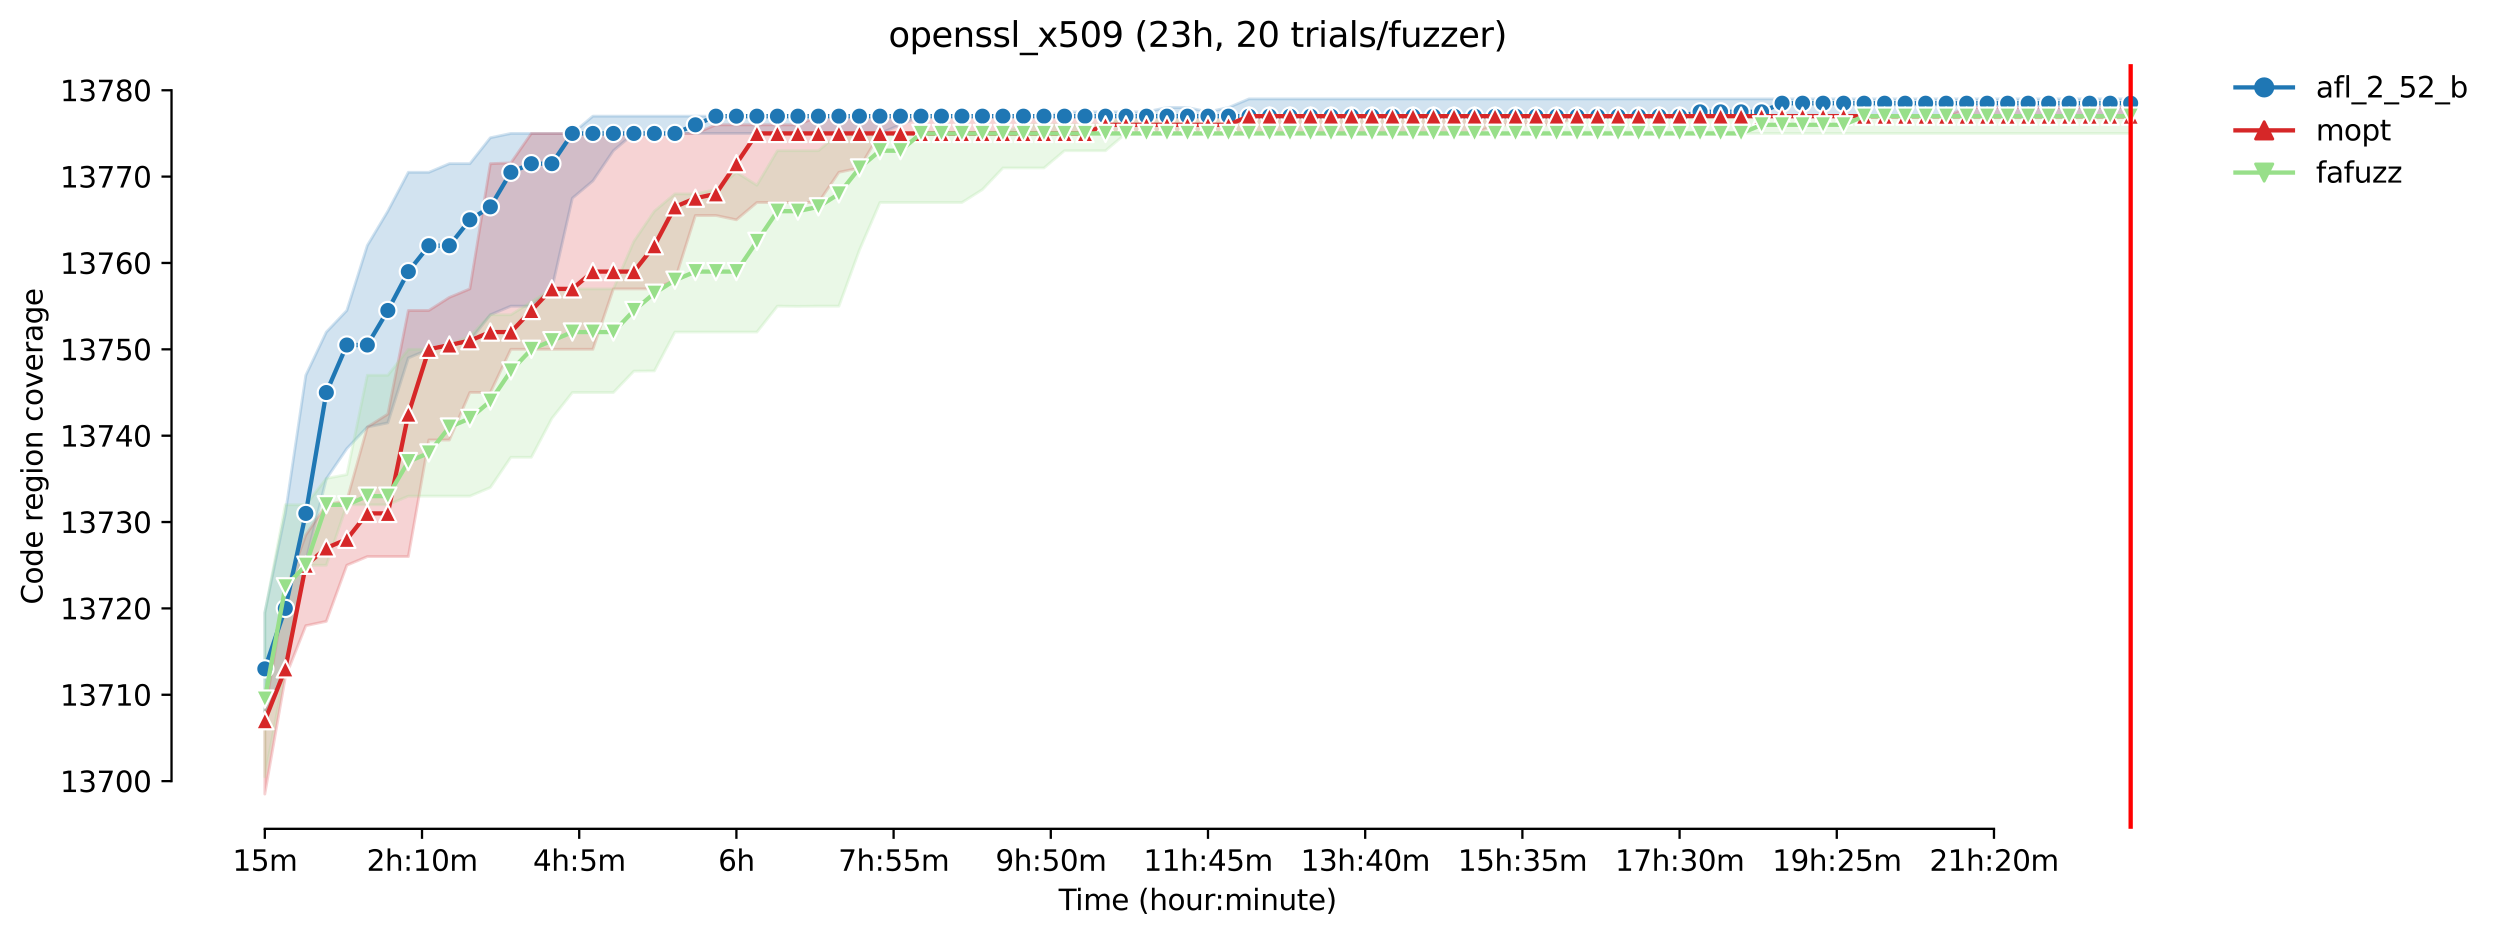 <?xml version="1.0" encoding="utf-8" standalone="no"?>
<!DOCTYPE svg PUBLIC "-//W3C//DTD SVG 1.1//EN"
  "http://www.w3.org/Graphics/SVG/1.1/DTD/svg11.dtd">
<svg height="325.986pt" version="1.1" viewBox="0 0 869.993 325.986" width="869.993pt" xmlns="http://www.w3.org/2000/svg" xmlns:xlink="http://www.w3.org/1999/xlink">
 <defs>
  <style type="text/css">*{stroke-linecap:butt;stroke-linejoin:round;}</style>
 </defs>
 <g id="figure_1">
  <g id="patch_1">
   <path d="M 0 325.986 
L 869.993 325.986 
L 869.993 0 
L 0 0 
z
" style="fill:#ffffff;"/>
  </g>
  <g id="axes_1">
   <g id="patch_2">
    <path d="M 59.691 288.43 
L 773.931 288.43 
L 773.931 22.318 
L 59.691 22.318 
z
" style="fill:#ffffff;"/>
   </g>
   <g id="PolyCollection_1">
    <defs>
     <path d="M 92.156 -112.762 
L 92.156 -76.699 
L 99.291 -93.228 
L 106.427 -130.793 
L 113.562 -159.343 
L 120.697 -169.861 
L 127.832 -177.374 
L 134.968 -178.839 
L 142.103 -201.416 
L 149.238 -204.421 
L 156.373 -205.924 
L 163.509 -207.426 
L 170.644 -216.442 
L 177.779 -219.447 
L 184.915 -219.447 
L 192.05 -225.457 
L 199.185 -257.012 
L 206.32 -263.023 
L 213.456 -273.541 
L 220.591 -279.551 
L 227.726 -279.551 
L 234.861 -279.551 
L 241.997 -279.551 
L 249.132 -279.551 
L 256.267 -279.551 
L 263.402 -279.551 
L 270.538 -279.551 
L 277.673 -279.551 
L 284.808 -279.551 
L 291.943 -279.551 
L 299.079 -279.551 
L 306.214 -279.551 
L 313.349 -282.557 
L 320.485 -285.562 
L 327.62 -285.562 
L 334.755 -285.562 
L 341.89 -285.562 
L 349.026 -285.562 
L 356.161 -285.562 
L 363.296 -285.562 
L 370.431 -285.562 
L 377.567 -285.562 
L 384.702 -285.562 
L 391.837 -285.562 
L 398.972 -285.562 
L 406.108 -285.562 
L 413.243 -285.562 
L 420.378 -285.562 
L 427.514 -285.562 
L 434.649 -285.562 
L 441.784 -285.562 
L 448.919 -285.562 
L 456.055 -285.562 
L 463.19 -285.562 
L 470.325 -285.562 
L 477.46 -285.562 
L 484.596 -285.562 
L 491.731 -285.562 
L 498.866 -285.562 
L 506.001 -285.562 
L 513.137 -285.562 
L 520.272 -285.562 
L 527.407 -285.562 
L 534.542 -285.562 
L 541.678 -285.562 
L 548.813 -285.562 
L 555.948 -285.562 
L 563.084 -285.562 
L 570.219 -285.562 
L 577.354 -285.562 
L 584.489 -285.562 
L 591.625 -285.562 
L 598.76 -285.562 
L 605.895 -285.562 
L 613.03 -285.562 
L 620.166 -285.562 
L 627.301 -285.562 
L 634.436 -285.562 
L 641.571 -285.562 
L 648.707 -285.562 
L 655.842 -285.562 
L 662.977 -285.562 
L 670.113 -285.562 
L 677.248 -285.562 
L 684.383 -285.562 
L 691.518 -285.562 
L 698.654 -285.562 
L 705.789 -285.562 
L 712.924 -285.562 
L 720.059 -285.562 
L 727.195 -285.562 
L 734.33 -285.562 
L 741.465 -285.562 
L 741.465 -291.572 
L 741.465 -291.572 
L 734.33 -291.572 
L 727.195 -291.572 
L 720.059 -291.572 
L 712.924 -291.572 
L 705.789 -291.572 
L 698.654 -291.572 
L 691.518 -291.572 
L 684.383 -291.572 
L 677.248 -291.572 
L 670.113 -291.572 
L 662.977 -291.572 
L 655.842 -291.572 
L 648.707 -291.572 
L 641.571 -291.572 
L 634.436 -291.572 
L 627.301 -291.572 
L 620.166 -291.572 
L 613.03 -291.572 
L 605.895 -291.572 
L 598.76 -291.572 
L 591.625 -291.572 
L 584.489 -291.572 
L 577.354 -291.572 
L 570.219 -291.572 
L 563.084 -291.572 
L 555.948 -291.572 
L 548.813 -291.572 
L 541.678 -291.572 
L 534.542 -291.572 
L 527.407 -291.572 
L 520.272 -291.572 
L 513.137 -291.572 
L 506.001 -291.572 
L 498.866 -291.572 
L 491.731 -291.572 
L 484.596 -291.572 
L 477.46 -291.572 
L 470.325 -291.572 
L 463.19 -291.572 
L 456.055 -291.572 
L 448.919 -291.572 
L 441.784 -291.572 
L 434.649 -291.572 
L 427.514 -288.567 
L 420.378 -287.064 
L 413.243 -288.567 
L 406.108 -288.567 
L 398.972 -287.064 
L 391.837 -287.102 
L 384.702 -287.102 
L 377.567 -287.064 
L 370.431 -287.064 
L 363.296 -285.562 
L 356.161 -285.562 
L 349.026 -285.562 
L 341.89 -285.562 
L 334.755 -285.562 
L 327.62 -285.562 
L 320.485 -285.562 
L 313.349 -285.562 
L 306.214 -285.562 
L 299.079 -285.562 
L 291.943 -285.562 
L 284.808 -285.562 
L 277.673 -285.562 
L 270.538 -285.562 
L 263.402 -285.562 
L 256.267 -285.562 
L 249.132 -285.562 
L 241.997 -285.562 
L 234.861 -285.562 
L 227.726 -285.562 
L 220.591 -285.562 
L 213.456 -285.562 
L 206.32 -285.562 
L 199.185 -279.551 
L 192.05 -279.551 
L 184.915 -279.551 
L 177.779 -279.551 
L 170.644 -278.049 
L 163.509 -269.033 
L 156.373 -269.033 
L 149.238 -266.028 
L 142.103 -266.028 
L 134.968 -252.504 
L 127.832 -240.559 
L 120.697 -217.944 
L 113.562 -210.431 
L 106.427 -195.405 
L 99.291 -147.322 
L 92.156 -112.762 
z
" id="ma88bd396a3" style="stroke:#1f77b4;stroke-opacity:0.2;"/>
    </defs>
    <g clip-path="url(#pdb06d48b92)">
     <use style="fill:#1f77b4;fill-opacity:0.2;stroke:#1f77b4;stroke-opacity:0.2;" x="0" xlink:href="#ma88bd396a3" y="325.986"/>
    </g>
   </g>
   <g id="PolyCollection_2">
    <defs>
     <path d="M 92.156 -78.202 
L 92.156 -49.652 
L 99.291 -90.223 
L 106.427 -108.254 
L 113.562 -109.757 
L 120.697 -129.291 
L 127.832 -132.296 
L 134.968 -132.296 
L 142.103 -132.296 
L 149.238 -172.866 
L 156.373 -172.866 
L 163.509 -189.395 
L 170.644 -189.395 
L 177.779 -204.421 
L 184.915 -204.421 
L 192.05 -204.421 
L 199.185 -204.421 
L 206.32 -204.421 
L 213.456 -225.457 
L 220.591 -225.457 
L 227.726 -225.457 
L 234.861 -228.463 
L 241.997 -251.002 
L 249.132 -251.002 
L 256.267 -249.499 
L 263.402 -255.51 
L 270.538 -255.51 
L 277.673 -255.51 
L 284.808 -255.51 
L 291.943 -266.028 
L 299.079 -267.531 
L 306.214 -279.551 
L 313.349 -279.551 
L 320.485 -279.551 
L 327.62 -279.551 
L 334.755 -279.551 
L 341.89 -279.551 
L 349.026 -279.551 
L 356.161 -279.551 
L 363.296 -279.551 
L 370.431 -279.551 
L 377.567 -279.551 
L 384.702 -279.551 
L 391.837 -279.551 
L 398.972 -279.551 
L 406.108 -279.551 
L 413.243 -279.551 
L 420.378 -279.551 
L 427.514 -279.551 
L 434.649 -279.551 
L 441.784 -279.551 
L 448.919 -279.551 
L 456.055 -279.551 
L 463.19 -279.551 
L 470.325 -279.551 
L 477.46 -279.551 
L 484.596 -279.551 
L 491.731 -279.551 
L 498.866 -279.551 
L 506.001 -279.551 
L 513.137 -279.551 
L 520.272 -282.557 
L 527.407 -282.557 
L 534.542 -282.557 
L 541.678 -282.557 
L 548.813 -285.562 
L 555.948 -285.562 
L 563.084 -285.562 
L 570.219 -285.562 
L 577.354 -285.562 
L 584.489 -285.562 
L 591.625 -285.562 
L 598.76 -285.562 
L 605.895 -285.562 
L 613.03 -285.562 
L 620.166 -285.562 
L 627.301 -285.562 
L 634.436 -285.562 
L 641.571 -285.562 
L 648.707 -285.562 
L 655.842 -285.562 
L 662.977 -285.562 
L 670.113 -285.562 
L 677.248 -285.562 
L 684.383 -285.562 
L 691.518 -285.562 
L 698.654 -285.562 
L 705.789 -285.562 
L 712.924 -285.562 
L 720.059 -285.562 
L 727.195 -285.562 
L 734.33 -285.562 
L 741.465 -285.562 
L 741.465 -288.567 
L 741.465 -288.567 
L 734.33 -288.567 
L 727.195 -288.567 
L 720.059 -288.567 
L 712.924 -288.567 
L 705.789 -288.567 
L 698.654 -288.567 
L 691.518 -288.567 
L 684.383 -288.567 
L 677.248 -285.562 
L 670.113 -285.562 
L 662.977 -285.562 
L 655.842 -285.562 
L 648.707 -285.562 
L 641.571 -285.562 
L 634.436 -285.562 
L 627.301 -285.562 
L 620.166 -285.562 
L 613.03 -285.562 
L 605.895 -285.562 
L 598.76 -285.562 
L 591.625 -285.562 
L 584.489 -285.562 
L 577.354 -285.562 
L 570.219 -285.562 
L 563.084 -285.562 
L 555.948 -285.562 
L 548.813 -285.562 
L 541.678 -285.562 
L 534.542 -285.562 
L 527.407 -285.562 
L 520.272 -285.562 
L 513.137 -285.562 
L 506.001 -285.562 
L 498.866 -285.562 
L 491.731 -285.562 
L 484.596 -285.562 
L 477.46 -285.562 
L 470.325 -285.562 
L 463.19 -285.562 
L 456.055 -285.562 
L 448.919 -285.562 
L 441.784 -285.562 
L 434.649 -285.562 
L 427.514 -285.562 
L 420.378 -285.562 
L 413.243 -285.562 
L 406.108 -285.562 
L 398.972 -285.562 
L 391.837 -285.562 
L 384.702 -285.562 
L 377.567 -285.562 
L 370.431 -285.562 
L 363.296 -285.562 
L 356.161 -285.562 
L 349.026 -285.562 
L 341.89 -285.562 
L 334.755 -285.562 
L 327.62 -285.562 
L 320.485 -285.562 
L 313.349 -285.562 
L 306.214 -285.562 
L 299.079 -285.562 
L 291.943 -285.562 
L 284.808 -285.562 
L 277.673 -282.557 
L 270.538 -282.557 
L 263.402 -282.557 
L 256.267 -282.557 
L 249.132 -282.557 
L 241.997 -279.551 
L 234.861 -279.551 
L 227.726 -279.551 
L 220.591 -279.551 
L 213.456 -279.551 
L 206.32 -279.551 
L 199.185 -279.551 
L 192.05 -279.551 
L 184.915 -279.551 
L 177.779 -269.296 
L 170.644 -269.033 
L 163.509 -225.457 
L 156.373 -222.49 
L 149.238 -217.944 
L 142.103 -217.944 
L 134.968 -181.882 
L 127.832 -177.374 
L 120.697 -151.83 
L 113.562 -150.327 
L 106.427 -139.809 
L 99.291 -120.275 
L 92.156 -78.202 
z
" id="m00e176df22" style="stroke:#d62728;stroke-opacity:0.2;"/>
    </defs>
    <g clip-path="url(#pdb06d48b92)">
     <use style="fill:#d62728;fill-opacity:0.2;stroke:#d62728;stroke-opacity:0.2;" x="0" xlink:href="#m00e176df22" y="325.986"/>
    </g>
   </g>
   <g id="PolyCollection_3">
    <defs>
     <path d="M 92.156 -112.762 
L 92.156 -55.663 
L 99.291 -93.228 
L 106.427 -129.291 
L 113.562 -129.291 
L 120.697 -150.327 
L 127.832 -150.327 
L 134.968 -150.327 
L 142.103 -153.332 
L 149.238 -153.332 
L 156.373 -153.332 
L 163.509 -153.332 
L 170.644 -156.337 
L 177.779 -166.856 
L 184.915 -166.856 
L 192.05 -180.379 
L 199.185 -189.395 
L 206.32 -189.395 
L 213.456 -189.395 
L 220.591 -196.833 
L 227.726 -196.908 
L 234.861 -210.431 
L 241.997 -210.431 
L 249.132 -210.431 
L 256.267 -210.431 
L 263.402 -210.431 
L 270.538 -219.447 
L 277.673 -219.372 
L 284.808 -219.447 
L 291.943 -219.447 
L 299.079 -238.981 
L 306.214 -255.51 
L 313.349 -255.51 
L 320.485 -255.51 
L 327.62 -255.51 
L 334.755 -255.51 
L 341.89 -260.017 
L 349.026 -267.531 
L 356.161 -267.531 
L 363.296 -267.531 
L 370.431 -273.541 
L 377.567 -273.541 
L 384.702 -273.541 
L 391.837 -279.551 
L 398.972 -279.551 
L 406.108 -279.551 
L 413.243 -279.551 
L 420.378 -279.551 
L 427.514 -279.551 
L 434.649 -279.551 
L 441.784 -279.551 
L 448.919 -279.551 
L 456.055 -279.551 
L 463.19 -279.551 
L 470.325 -279.551 
L 477.46 -279.551 
L 484.596 -279.551 
L 491.731 -279.551 
L 498.866 -279.551 
L 506.001 -279.551 
L 513.137 -279.551 
L 520.272 -279.551 
L 527.407 -279.551 
L 534.542 -279.551 
L 541.678 -279.551 
L 548.813 -279.551 
L 555.948 -279.551 
L 563.084 -279.551 
L 570.219 -279.551 
L 577.354 -279.551 
L 584.489 -279.551 
L 591.625 -279.551 
L 598.76 -279.551 
L 605.895 -279.551 
L 613.03 -279.551 
L 620.166 -279.551 
L 627.301 -279.551 
L 634.436 -279.551 
L 641.571 -279.551 
L 648.707 -279.551 
L 655.842 -279.551 
L 662.977 -279.551 
L 670.113 -279.551 
L 677.248 -279.551 
L 684.383 -279.551 
L 691.518 -279.551 
L 698.654 -279.551 
L 705.789 -279.551 
L 712.924 -279.551 
L 720.059 -279.551 
L 727.195 -279.551 
L 734.33 -279.551 
L 741.465 -279.551 
L 741.465 -285.562 
L 741.465 -285.562 
L 734.33 -285.562 
L 727.195 -285.562 
L 720.059 -285.562 
L 712.924 -285.562 
L 705.789 -285.562 
L 698.654 -285.562 
L 691.518 -285.562 
L 684.383 -285.562 
L 677.248 -285.562 
L 670.113 -285.562 
L 662.977 -285.562 
L 655.842 -285.562 
L 648.707 -285.562 
L 641.571 -285.562 
L 634.436 -285.562 
L 627.301 -285.562 
L 620.166 -285.562 
L 613.03 -285.562 
L 605.895 -285.562 
L 598.76 -285.562 
L 591.625 -285.562 
L 584.489 -285.562 
L 577.354 -285.562 
L 570.219 -285.562 
L 563.084 -285.562 
L 555.948 -285.562 
L 548.813 -285.562 
L 541.678 -285.562 
L 534.542 -285.562 
L 527.407 -285.562 
L 520.272 -285.562 
L 513.137 -285.562 
L 506.001 -285.562 
L 498.866 -285.562 
L 491.731 -285.562 
L 484.596 -285.562 
L 477.46 -285.562 
L 470.325 -285.562 
L 463.19 -285.562 
L 456.055 -285.562 
L 448.919 -285.562 
L 441.784 -285.562 
L 434.649 -285.562 
L 427.514 -285.562 
L 420.378 -285.562 
L 413.243 -285.562 
L 406.108 -285.562 
L 398.972 -285.562 
L 391.837 -285.562 
L 384.702 -282.557 
L 377.567 -282.557 
L 370.431 -282.557 
L 363.296 -282.557 
L 356.161 -282.557 
L 349.026 -279.551 
L 341.89 -279.551 
L 334.755 -279.551 
L 327.62 -279.551 
L 320.485 -279.551 
L 313.349 -279.551 
L 306.214 -279.551 
L 299.079 -279.551 
L 291.943 -279.551 
L 284.808 -273.541 
L 277.673 -273.541 
L 270.538 -273.541 
L 263.402 -261.52 
L 256.267 -266.028 
L 249.132 -260.017 
L 241.997 -258.515 
L 234.861 -258.515 
L 227.726 -252.504 
L 220.591 -241.986 
L 213.456 -225.457 
L 206.32 -225.457 
L 199.185 -225.457 
L 192.05 -225.457 
L 184.915 -220.95 
L 177.779 -216.442 
L 170.644 -216.442 
L 163.509 -208.929 
L 156.373 -205.924 
L 149.238 -204.421 
L 142.103 -204.421 
L 134.968 -195.405 
L 127.832 -195.405 
L 120.697 -160.845 
L 113.562 -159.493 
L 106.427 -150.327 
L 99.291 -150.327 
L 92.156 -112.762 
z
" id="m448aeabdbe" style="stroke:#98df8a;stroke-opacity:0.2;"/>
    </defs>
    <g clip-path="url(#pdb06d48b92)">
     <use style="fill:#98df8a;fill-opacity:0.2;stroke:#98df8a;stroke-opacity:0.2;" x="0" xlink:href="#m448aeabdbe" y="325.986"/>
    </g>
   </g>
   <g id="matplotlib.axis_1">
    <g id="xtick_1">
     <g id="line2d_1">
      <defs>
       <path d="M 0 0 
L 0 3.5 
" id="m13b036b1cd" style="stroke:#000000;stroke-width:0.8;"/>
      </defs>
      <g>
       <use style="stroke:#000000;stroke-width:0.8;" x="92.156" xlink:href="#m13b036b1cd" y="288.43"/>
      </g>
     </g>
     <g id="text_1">
      <!-- 15m -->
      <g transform="translate(80.923 303.029)scale(0.1 -0.1)">
       <defs>
        <path d="M 794 531 
L 1825 531 
L 1825 4091 
L 703 3866 
L 703 4441 
L 1819 4666 
L 2450 4666 
L 2450 531 
L 3481 531 
L 3481 0 
L 794 0 
L 794 531 
z
" id="DejaVuSans-31" transform="scale(0.016)"/>
        <path d="M 691 4666 
L 3169 4666 
L 3169 4134 
L 1269 4134 
L 1269 2991 
Q 1406 3038 1543 3061 
Q 1681 3084 1819 3084 
Q 2600 3084 3056 2656 
Q 3513 2228 3513 1497 
Q 3513 744 3044 326 
Q 2575 -91 1722 -91 
Q 1428 -91 1123 -41 
Q 819 9 494 109 
L 494 744 
Q 775 591 1075 516 
Q 1375 441 1709 441 
Q 2250 441 2565 725 
Q 2881 1009 2881 1497 
Q 2881 1984 2565 2268 
Q 2250 2553 1709 2553 
Q 1456 2553 1204 2497 
Q 953 2441 691 2322 
L 691 4666 
z
" id="DejaVuSans-35" transform="scale(0.016)"/>
        <path d="M 3328 2828 
Q 3544 3216 3844 3400 
Q 4144 3584 4550 3584 
Q 5097 3584 5394 3201 
Q 5691 2819 5691 2113 
L 5691 0 
L 5113 0 
L 5113 2094 
Q 5113 2597 4934 2840 
Q 4756 3084 4391 3084 
Q 3944 3084 3684 2787 
Q 3425 2491 3425 1978 
L 3425 0 
L 2847 0 
L 2847 2094 
Q 2847 2600 2669 2842 
Q 2491 3084 2119 3084 
Q 1678 3084 1418 2786 
Q 1159 2488 1159 1978 
L 1159 0 
L 581 0 
L 581 3500 
L 1159 3500 
L 1159 2956 
Q 1356 3278 1631 3431 
Q 1906 3584 2284 3584 
Q 2666 3584 2933 3390 
Q 3200 3197 3328 2828 
z
" id="DejaVuSans-6d" transform="scale(0.016)"/>
       </defs>
       <use xlink:href="#DejaVuSans-31"/>
       <use x="63.623" xlink:href="#DejaVuSans-35"/>
       <use x="127.246" xlink:href="#DejaVuSans-6d"/>
      </g>
     </g>
    </g>
    <g id="xtick_2">
     <g id="line2d_2">
      <g>
       <use style="stroke:#000000;stroke-width:0.8;" x="146.86" xlink:href="#m13b036b1cd" y="288.43"/>
      </g>
     </g>
     <g id="text_2">
      <!-- 2h:10m -->
      <g transform="translate(127.593 303.029)scale(0.1 -0.1)">
       <defs>
        <path d="M 1228 531 
L 3431 531 
L 3431 0 
L 469 0 
L 469 531 
Q 828 903 1448 1529 
Q 2069 2156 2228 2338 
Q 2531 2678 2651 2914 
Q 2772 3150 2772 3378 
Q 2772 3750 2511 3984 
Q 2250 4219 1831 4219 
Q 1534 4219 1204 4116 
Q 875 4013 500 3803 
L 500 4441 
Q 881 4594 1212 4672 
Q 1544 4750 1819 4750 
Q 2544 4750 2975 4387 
Q 3406 4025 3406 3419 
Q 3406 3131 3298 2873 
Q 3191 2616 2906 2266 
Q 2828 2175 2409 1742 
Q 1991 1309 1228 531 
z
" id="DejaVuSans-32" transform="scale(0.016)"/>
        <path d="M 3513 2113 
L 3513 0 
L 2938 0 
L 2938 2094 
Q 2938 2591 2744 2837 
Q 2550 3084 2163 3084 
Q 1697 3084 1428 2787 
Q 1159 2491 1159 1978 
L 1159 0 
L 581 0 
L 581 4863 
L 1159 4863 
L 1159 2956 
Q 1366 3272 1645 3428 
Q 1925 3584 2291 3584 
Q 2894 3584 3203 3211 
Q 3513 2838 3513 2113 
z
" id="DejaVuSans-68" transform="scale(0.016)"/>
        <path d="M 750 794 
L 1409 794 
L 1409 0 
L 750 0 
L 750 794 
z
M 750 3309 
L 1409 3309 
L 1409 2516 
L 750 2516 
L 750 3309 
z
" id="DejaVuSans-3a" transform="scale(0.016)"/>
        <path d="M 2034 4250 
Q 1547 4250 1301 3770 
Q 1056 3291 1056 2328 
Q 1056 1369 1301 889 
Q 1547 409 2034 409 
Q 2525 409 2770 889 
Q 3016 1369 3016 2328 
Q 3016 3291 2770 3770 
Q 2525 4250 2034 4250 
z
M 2034 4750 
Q 2819 4750 3233 4129 
Q 3647 3509 3647 2328 
Q 3647 1150 3233 529 
Q 2819 -91 2034 -91 
Q 1250 -91 836 529 
Q 422 1150 422 2328 
Q 422 3509 836 4129 
Q 1250 4750 2034 4750 
z
" id="DejaVuSans-30" transform="scale(0.016)"/>
       </defs>
       <use xlink:href="#DejaVuSans-32"/>
       <use x="63.623" xlink:href="#DejaVuSans-68"/>
       <use x="127.002" xlink:href="#DejaVuSans-3a"/>
       <use x="160.693" xlink:href="#DejaVuSans-31"/>
       <use x="224.316" xlink:href="#DejaVuSans-30"/>
       <use x="287.939" xlink:href="#DejaVuSans-6d"/>
      </g>
     </g>
    </g>
    <g id="xtick_3">
     <g id="line2d_3">
      <g>
       <use style="stroke:#000000;stroke-width:0.8;" x="201.563" xlink:href="#m13b036b1cd" y="288.43"/>
      </g>
     </g>
     <g id="text_3">
      <!-- 4h:5m -->
      <g transform="translate(185.478 303.029)scale(0.1 -0.1)">
       <defs>
        <path d="M 2419 4116 
L 825 1625 
L 2419 1625 
L 2419 4116 
z
M 2253 4666 
L 3047 4666 
L 3047 1625 
L 3713 1625 
L 3713 1100 
L 3047 1100 
L 3047 0 
L 2419 0 
L 2419 1100 
L 313 1100 
L 313 1709 
L 2253 4666 
z
" id="DejaVuSans-34" transform="scale(0.016)"/>
       </defs>
       <use xlink:href="#DejaVuSans-34"/>
       <use x="63.623" xlink:href="#DejaVuSans-68"/>
       <use x="127.002" xlink:href="#DejaVuSans-3a"/>
       <use x="160.693" xlink:href="#DejaVuSans-35"/>
       <use x="224.316" xlink:href="#DejaVuSans-6d"/>
      </g>
     </g>
    </g>
    <g id="xtick_4">
     <g id="line2d_4">
      <g>
       <use style="stroke:#000000;stroke-width:0.8;" x="256.267" xlink:href="#m13b036b1cd" y="288.43"/>
      </g>
     </g>
     <g id="text_4">
      <!-- 6h -->
      <g transform="translate(249.917 303.029)scale(0.1 -0.1)">
       <defs>
        <path d="M 2113 2584 
Q 1688 2584 1439 2293 
Q 1191 2003 1191 1497 
Q 1191 994 1439 701 
Q 1688 409 2113 409 
Q 2538 409 2786 701 
Q 3034 994 3034 1497 
Q 3034 2003 2786 2293 
Q 2538 2584 2113 2584 
z
M 3366 4563 
L 3366 3988 
Q 3128 4100 2886 4159 
Q 2644 4219 2406 4219 
Q 1781 4219 1451 3797 
Q 1122 3375 1075 2522 
Q 1259 2794 1537 2939 
Q 1816 3084 2150 3084 
Q 2853 3084 3261 2657 
Q 3669 2231 3669 1497 
Q 3669 778 3244 343 
Q 2819 -91 2113 -91 
Q 1303 -91 875 529 
Q 447 1150 447 2328 
Q 447 3434 972 4092 
Q 1497 4750 2381 4750 
Q 2619 4750 2861 4703 
Q 3103 4656 3366 4563 
z
" id="DejaVuSans-36" transform="scale(0.016)"/>
       </defs>
       <use xlink:href="#DejaVuSans-36"/>
       <use x="63.623" xlink:href="#DejaVuSans-68"/>
      </g>
     </g>
    </g>
    <g id="xtick_5">
     <g id="line2d_5">
      <g>
       <use style="stroke:#000000;stroke-width:0.8;" x="310.971" xlink:href="#m13b036b1cd" y="288.43"/>
      </g>
     </g>
     <g id="text_5">
      <!-- 7h:55m -->
      <g transform="translate(291.704 303.029)scale(0.1 -0.1)">
       <defs>
        <path d="M 525 4666 
L 3525 4666 
L 3525 4397 
L 1831 0 
L 1172 0 
L 2766 4134 
L 525 4134 
L 525 4666 
z
" id="DejaVuSans-37" transform="scale(0.016)"/>
       </defs>
       <use xlink:href="#DejaVuSans-37"/>
       <use x="63.623" xlink:href="#DejaVuSans-68"/>
       <use x="127.002" xlink:href="#DejaVuSans-3a"/>
       <use x="160.693" xlink:href="#DejaVuSans-35"/>
       <use x="224.316" xlink:href="#DejaVuSans-35"/>
       <use x="287.939" xlink:href="#DejaVuSans-6d"/>
      </g>
     </g>
    </g>
    <g id="xtick_6">
     <g id="line2d_6">
      <g>
       <use style="stroke:#000000;stroke-width:0.8;" x="365.675" xlink:href="#m13b036b1cd" y="288.43"/>
      </g>
     </g>
     <g id="text_6">
      <!-- 9h:50m -->
      <g transform="translate(346.407 303.029)scale(0.1 -0.1)">
       <defs>
        <path d="M 703 97 
L 703 672 
Q 941 559 1184 500 
Q 1428 441 1663 441 
Q 2288 441 2617 861 
Q 2947 1281 2994 2138 
Q 2813 1869 2534 1725 
Q 2256 1581 1919 1581 
Q 1219 1581 811 2004 
Q 403 2428 403 3163 
Q 403 3881 828 4315 
Q 1253 4750 1959 4750 
Q 2769 4750 3195 4129 
Q 3622 3509 3622 2328 
Q 3622 1225 3098 567 
Q 2575 -91 1691 -91 
Q 1453 -91 1209 -44 
Q 966 3 703 97 
z
M 1959 2075 
Q 2384 2075 2632 2365 
Q 2881 2656 2881 3163 
Q 2881 3666 2632 3958 
Q 2384 4250 1959 4250 
Q 1534 4250 1286 3958 
Q 1038 3666 1038 3163 
Q 1038 2656 1286 2365 
Q 1534 2075 1959 2075 
z
" id="DejaVuSans-39" transform="scale(0.016)"/>
       </defs>
       <use xlink:href="#DejaVuSans-39"/>
       <use x="63.623" xlink:href="#DejaVuSans-68"/>
       <use x="127.002" xlink:href="#DejaVuSans-3a"/>
       <use x="160.693" xlink:href="#DejaVuSans-35"/>
       <use x="224.316" xlink:href="#DejaVuSans-30"/>
       <use x="287.939" xlink:href="#DejaVuSans-6d"/>
      </g>
     </g>
    </g>
    <g id="xtick_7">
     <g id="line2d_7">
      <g>
       <use style="stroke:#000000;stroke-width:0.8;" x="420.378" xlink:href="#m13b036b1cd" y="288.43"/>
      </g>
     </g>
     <g id="text_7">
      <!-- 11h:45m -->
      <g transform="translate(397.93 303.029)scale(0.1 -0.1)">
       <use xlink:href="#DejaVuSans-31"/>
       <use x="63.623" xlink:href="#DejaVuSans-31"/>
       <use x="127.246" xlink:href="#DejaVuSans-68"/>
       <use x="190.625" xlink:href="#DejaVuSans-3a"/>
       <use x="224.316" xlink:href="#DejaVuSans-34"/>
       <use x="287.939" xlink:href="#DejaVuSans-35"/>
       <use x="351.562" xlink:href="#DejaVuSans-6d"/>
      </g>
     </g>
    </g>
    <g id="xtick_8">
     <g id="line2d_8">
      <g>
       <use style="stroke:#000000;stroke-width:0.8;" x="475.082" xlink:href="#m13b036b1cd" y="288.43"/>
      </g>
     </g>
     <g id="text_8">
      <!-- 13h:40m -->
      <g transform="translate(452.634 303.029)scale(0.1 -0.1)">
       <defs>
        <path d="M 2597 2516 
Q 3050 2419 3304 2112 
Q 3559 1806 3559 1356 
Q 3559 666 3084 287 
Q 2609 -91 1734 -91 
Q 1441 -91 1130 -33 
Q 819 25 488 141 
L 488 750 
Q 750 597 1062 519 
Q 1375 441 1716 441 
Q 2309 441 2620 675 
Q 2931 909 2931 1356 
Q 2931 1769 2642 2001 
Q 2353 2234 1838 2234 
L 1294 2234 
L 1294 2753 
L 1863 2753 
Q 2328 2753 2575 2939 
Q 2822 3125 2822 3475 
Q 2822 3834 2567 4026 
Q 2313 4219 1838 4219 
Q 1578 4219 1281 4162 
Q 984 4106 628 3988 
L 628 4550 
Q 988 4650 1302 4700 
Q 1616 4750 1894 4750 
Q 2613 4750 3031 4423 
Q 3450 4097 3450 3541 
Q 3450 3153 3228 2886 
Q 3006 2619 2597 2516 
z
" id="DejaVuSans-33" transform="scale(0.016)"/>
       </defs>
       <use xlink:href="#DejaVuSans-31"/>
       <use x="63.623" xlink:href="#DejaVuSans-33"/>
       <use x="127.246" xlink:href="#DejaVuSans-68"/>
       <use x="190.625" xlink:href="#DejaVuSans-3a"/>
       <use x="224.316" xlink:href="#DejaVuSans-34"/>
       <use x="287.939" xlink:href="#DejaVuSans-30"/>
       <use x="351.562" xlink:href="#DejaVuSans-6d"/>
      </g>
     </g>
    </g>
    <g id="xtick_9">
     <g id="line2d_9">
      <g>
       <use style="stroke:#000000;stroke-width:0.8;" x="529.786" xlink:href="#m13b036b1cd" y="288.43"/>
      </g>
     </g>
     <g id="text_9">
      <!-- 15h:35m -->
      <g transform="translate(507.337 303.029)scale(0.1 -0.1)">
       <use xlink:href="#DejaVuSans-31"/>
       <use x="63.623" xlink:href="#DejaVuSans-35"/>
       <use x="127.246" xlink:href="#DejaVuSans-68"/>
       <use x="190.625" xlink:href="#DejaVuSans-3a"/>
       <use x="224.316" xlink:href="#DejaVuSans-33"/>
       <use x="287.939" xlink:href="#DejaVuSans-35"/>
       <use x="351.562" xlink:href="#DejaVuSans-6d"/>
      </g>
     </g>
    </g>
    <g id="xtick_10">
     <g id="line2d_10">
      <g>
       <use style="stroke:#000000;stroke-width:0.8;" x="584.489" xlink:href="#m13b036b1cd" y="288.43"/>
      </g>
     </g>
     <g id="text_10">
      <!-- 17h:30m -->
      <g transform="translate(562.041 303.029)scale(0.1 -0.1)">
       <use xlink:href="#DejaVuSans-31"/>
       <use x="63.623" xlink:href="#DejaVuSans-37"/>
       <use x="127.246" xlink:href="#DejaVuSans-68"/>
       <use x="190.625" xlink:href="#DejaVuSans-3a"/>
       <use x="224.316" xlink:href="#DejaVuSans-33"/>
       <use x="287.939" xlink:href="#DejaVuSans-30"/>
       <use x="351.562" xlink:href="#DejaVuSans-6d"/>
      </g>
     </g>
    </g>
    <g id="xtick_11">
     <g id="line2d_11">
      <g>
       <use style="stroke:#000000;stroke-width:0.8;" x="639.193" xlink:href="#m13b036b1cd" y="288.43"/>
      </g>
     </g>
     <g id="text_11">
      <!-- 19h:25m -->
      <g transform="translate(616.745 303.029)scale(0.1 -0.1)">
       <use xlink:href="#DejaVuSans-31"/>
       <use x="63.623" xlink:href="#DejaVuSans-39"/>
       <use x="127.246" xlink:href="#DejaVuSans-68"/>
       <use x="190.625" xlink:href="#DejaVuSans-3a"/>
       <use x="224.316" xlink:href="#DejaVuSans-32"/>
       <use x="287.939" xlink:href="#DejaVuSans-35"/>
       <use x="351.562" xlink:href="#DejaVuSans-6d"/>
      </g>
     </g>
    </g>
    <g id="xtick_12">
     <g id="line2d_12">
      <g>
       <use style="stroke:#000000;stroke-width:0.8;" x="693.897" xlink:href="#m13b036b1cd" y="288.43"/>
      </g>
     </g>
     <g id="text_12">
      <!-- 21h:20m -->
      <g transform="translate(671.448 303.029)scale(0.1 -0.1)">
       <use xlink:href="#DejaVuSans-32"/>
       <use x="63.623" xlink:href="#DejaVuSans-31"/>
       <use x="127.246" xlink:href="#DejaVuSans-68"/>
       <use x="190.625" xlink:href="#DejaVuSans-3a"/>
       <use x="224.316" xlink:href="#DejaVuSans-32"/>
       <use x="287.939" xlink:href="#DejaVuSans-30"/>
       <use x="351.562" xlink:href="#DejaVuSans-6d"/>
      </g>
     </g>
    </g>
    <g id="text_13">
     <!-- Time (hour:minute) -->
     <g transform="translate(368.404 316.707)scale(0.1 -0.1)">
      <defs>
       <path d="M -19 4666 
L 3928 4666 
L 3928 4134 
L 2272 4134 
L 2272 0 
L 1638 0 
L 1638 4134 
L -19 4134 
L -19 4666 
z
" id="DejaVuSans-54" transform="scale(0.016)"/>
       <path d="M 603 3500 
L 1178 3500 
L 1178 0 
L 603 0 
L 603 3500 
z
M 603 4863 
L 1178 4863 
L 1178 4134 
L 603 4134 
L 603 4863 
z
" id="DejaVuSans-69" transform="scale(0.016)"/>
       <path d="M 3597 1894 
L 3597 1613 
L 953 1613 
Q 991 1019 1311 708 
Q 1631 397 2203 397 
Q 2534 397 2845 478 
Q 3156 559 3463 722 
L 3463 178 
Q 3153 47 2828 -22 
Q 2503 -91 2169 -91 
Q 1331 -91 842 396 
Q 353 884 353 1716 
Q 353 2575 817 3079 
Q 1281 3584 2069 3584 
Q 2775 3584 3186 3129 
Q 3597 2675 3597 1894 
z
M 3022 2063 
Q 3016 2534 2758 2815 
Q 2500 3097 2075 3097 
Q 1594 3097 1305 2825 
Q 1016 2553 972 2059 
L 3022 2063 
z
" id="DejaVuSans-65" transform="scale(0.016)"/>
       <path id="DejaVuSans-20" transform="scale(0.016)"/>
       <path d="M 1984 4856 
Q 1566 4138 1362 3434 
Q 1159 2731 1159 2009 
Q 1159 1288 1364 580 
Q 1569 -128 1984 -844 
L 1484 -844 
Q 1016 -109 783 600 
Q 550 1309 550 2009 
Q 550 2706 781 3412 
Q 1013 4119 1484 4856 
L 1984 4856 
z
" id="DejaVuSans-28" transform="scale(0.016)"/>
       <path d="M 1959 3097 
Q 1497 3097 1228 2736 
Q 959 2375 959 1747 
Q 959 1119 1226 758 
Q 1494 397 1959 397 
Q 2419 397 2687 759 
Q 2956 1122 2956 1747 
Q 2956 2369 2687 2733 
Q 2419 3097 1959 3097 
z
M 1959 3584 
Q 2709 3584 3137 3096 
Q 3566 2609 3566 1747 
Q 3566 888 3137 398 
Q 2709 -91 1959 -91 
Q 1206 -91 779 398 
Q 353 888 353 1747 
Q 353 2609 779 3096 
Q 1206 3584 1959 3584 
z
" id="DejaVuSans-6f" transform="scale(0.016)"/>
       <path d="M 544 1381 
L 544 3500 
L 1119 3500 
L 1119 1403 
Q 1119 906 1312 657 
Q 1506 409 1894 409 
Q 2359 409 2629 706 
Q 2900 1003 2900 1516 
L 2900 3500 
L 3475 3500 
L 3475 0 
L 2900 0 
L 2900 538 
Q 2691 219 2414 64 
Q 2138 -91 1772 -91 
Q 1169 -91 856 284 
Q 544 659 544 1381 
z
M 1991 3584 
L 1991 3584 
z
" id="DejaVuSans-75" transform="scale(0.016)"/>
       <path d="M 2631 2963 
Q 2534 3019 2420 3045 
Q 2306 3072 2169 3072 
Q 1681 3072 1420 2755 
Q 1159 2438 1159 1844 
L 1159 0 
L 581 0 
L 581 3500 
L 1159 3500 
L 1159 2956 
Q 1341 3275 1631 3429 
Q 1922 3584 2338 3584 
Q 2397 3584 2469 3576 
Q 2541 3569 2628 3553 
L 2631 2963 
z
" id="DejaVuSans-72" transform="scale(0.016)"/>
       <path d="M 3513 2113 
L 3513 0 
L 2938 0 
L 2938 2094 
Q 2938 2591 2744 2837 
Q 2550 3084 2163 3084 
Q 1697 3084 1428 2787 
Q 1159 2491 1159 1978 
L 1159 0 
L 581 0 
L 581 3500 
L 1159 3500 
L 1159 2956 
Q 1366 3272 1645 3428 
Q 1925 3584 2291 3584 
Q 2894 3584 3203 3211 
Q 3513 2838 3513 2113 
z
" id="DejaVuSans-6e" transform="scale(0.016)"/>
       <path d="M 1172 4494 
L 1172 3500 
L 2356 3500 
L 2356 3053 
L 1172 3053 
L 1172 1153 
Q 1172 725 1289 603 
Q 1406 481 1766 481 
L 2356 481 
L 2356 0 
L 1766 0 
Q 1100 0 847 248 
Q 594 497 594 1153 
L 594 3053 
L 172 3053 
L 172 3500 
L 594 3500 
L 594 4494 
L 1172 4494 
z
" id="DejaVuSans-74" transform="scale(0.016)"/>
       <path d="M 513 4856 
L 1013 4856 
Q 1481 4119 1714 3412 
Q 1947 2706 1947 2009 
Q 1947 1309 1714 600 
Q 1481 -109 1013 -844 
L 513 -844 
Q 928 -128 1133 580 
Q 1338 1288 1338 2009 
Q 1338 2731 1133 3434 
Q 928 4138 513 4856 
z
" id="DejaVuSans-29" transform="scale(0.016)"/>
      </defs>
      <use xlink:href="#DejaVuSans-54"/>
      <use x="57.959" xlink:href="#DejaVuSans-69"/>
      <use x="85.742" xlink:href="#DejaVuSans-6d"/>
      <use x="183.154" xlink:href="#DejaVuSans-65"/>
      <use x="244.678" xlink:href="#DejaVuSans-20"/>
      <use x="276.465" xlink:href="#DejaVuSans-28"/>
      <use x="315.479" xlink:href="#DejaVuSans-68"/>
      <use x="378.857" xlink:href="#DejaVuSans-6f"/>
      <use x="440.039" xlink:href="#DejaVuSans-75"/>
      <use x="503.418" xlink:href="#DejaVuSans-72"/>
      <use x="542.781" xlink:href="#DejaVuSans-3a"/>
      <use x="576.473" xlink:href="#DejaVuSans-6d"/>
      <use x="673.885" xlink:href="#DejaVuSans-69"/>
      <use x="701.668" xlink:href="#DejaVuSans-6e"/>
      <use x="765.047" xlink:href="#DejaVuSans-75"/>
      <use x="828.426" xlink:href="#DejaVuSans-74"/>
      <use x="867.635" xlink:href="#DejaVuSans-65"/>
      <use x="929.158" xlink:href="#DejaVuSans-29"/>
     </g>
    </g>
   </g>
   <g id="matplotlib.axis_2">
    <g id="ytick_1">
     <g id="line2d_13">
      <defs>
       <path d="M 0 0 
L -3.5 0 
" id="m396ffd32c5" style="stroke:#000000;stroke-width:0.8;"/>
      </defs>
      <g>
       <use style="stroke:#000000;stroke-width:0.8;" x="59.691" xlink:href="#m396ffd32c5" y="271.826"/>
      </g>
     </g>
     <g id="text_14">
      <!-- 13700 -->
      <g transform="translate(20.878 275.626)scale(0.1 -0.1)">
       <use xlink:href="#DejaVuSans-31"/>
       <use x="63.623" xlink:href="#DejaVuSans-33"/>
       <use x="127.246" xlink:href="#DejaVuSans-37"/>
       <use x="190.869" xlink:href="#DejaVuSans-30"/>
       <use x="254.492" xlink:href="#DejaVuSans-30"/>
      </g>
     </g>
    </g>
    <g id="ytick_2">
     <g id="line2d_14">
      <g>
       <use style="stroke:#000000;stroke-width:0.8;" x="59.691" xlink:href="#m396ffd32c5" y="241.774"/>
      </g>
     </g>
     <g id="text_15">
      <!-- 13710 -->
      <g transform="translate(20.878 245.573)scale(0.1 -0.1)">
       <use xlink:href="#DejaVuSans-31"/>
       <use x="63.623" xlink:href="#DejaVuSans-33"/>
       <use x="127.246" xlink:href="#DejaVuSans-37"/>
       <use x="190.869" xlink:href="#DejaVuSans-31"/>
       <use x="254.492" xlink:href="#DejaVuSans-30"/>
      </g>
     </g>
    </g>
    <g id="ytick_3">
     <g id="line2d_15">
      <g>
       <use style="stroke:#000000;stroke-width:0.8;" x="59.691" xlink:href="#m396ffd32c5" y="211.722"/>
      </g>
     </g>
     <g id="text_16">
      <!-- 13720 -->
      <g transform="translate(20.878 215.521)scale(0.1 -0.1)">
       <use xlink:href="#DejaVuSans-31"/>
       <use x="63.623" xlink:href="#DejaVuSans-33"/>
       <use x="127.246" xlink:href="#DejaVuSans-37"/>
       <use x="190.869" xlink:href="#DejaVuSans-32"/>
       <use x="254.492" xlink:href="#DejaVuSans-30"/>
      </g>
     </g>
    </g>
    <g id="ytick_4">
     <g id="line2d_16">
      <g>
       <use style="stroke:#000000;stroke-width:0.8;" x="59.691" xlink:href="#m396ffd32c5" y="181.67"/>
      </g>
     </g>
     <g id="text_17">
      <!-- 13730 -->
      <g transform="translate(20.878 185.469)scale(0.1 -0.1)">
       <use xlink:href="#DejaVuSans-31"/>
       <use x="63.623" xlink:href="#DejaVuSans-33"/>
       <use x="127.246" xlink:href="#DejaVuSans-37"/>
       <use x="190.869" xlink:href="#DejaVuSans-33"/>
       <use x="254.492" xlink:href="#DejaVuSans-30"/>
      </g>
     </g>
    </g>
    <g id="ytick_5">
     <g id="line2d_17">
      <g>
       <use style="stroke:#000000;stroke-width:0.8;" x="59.691" xlink:href="#m396ffd32c5" y="151.618"/>
      </g>
     </g>
     <g id="text_18">
      <!-- 13740 -->
      <g transform="translate(20.878 155.417)scale(0.1 -0.1)">
       <use xlink:href="#DejaVuSans-31"/>
       <use x="63.623" xlink:href="#DejaVuSans-33"/>
       <use x="127.246" xlink:href="#DejaVuSans-37"/>
       <use x="190.869" xlink:href="#DejaVuSans-34"/>
       <use x="254.492" xlink:href="#DejaVuSans-30"/>
      </g>
     </g>
    </g>
    <g id="ytick_6">
     <g id="line2d_18">
      <g>
       <use style="stroke:#000000;stroke-width:0.8;" x="59.691" xlink:href="#m396ffd32c5" y="121.565"/>
      </g>
     </g>
     <g id="text_19">
      <!-- 13750 -->
      <g transform="translate(20.878 125.365)scale(0.1 -0.1)">
       <use xlink:href="#DejaVuSans-31"/>
       <use x="63.623" xlink:href="#DejaVuSans-33"/>
       <use x="127.246" xlink:href="#DejaVuSans-37"/>
       <use x="190.869" xlink:href="#DejaVuSans-35"/>
       <use x="254.492" xlink:href="#DejaVuSans-30"/>
      </g>
     </g>
    </g>
    <g id="ytick_7">
     <g id="line2d_19">
      <g>
       <use style="stroke:#000000;stroke-width:0.8;" x="59.691" xlink:href="#m396ffd32c5" y="91.513"/>
      </g>
     </g>
     <g id="text_20">
      <!-- 13760 -->
      <g transform="translate(20.878 95.312)scale(0.1 -0.1)">
       <use xlink:href="#DejaVuSans-31"/>
       <use x="63.623" xlink:href="#DejaVuSans-33"/>
       <use x="127.246" xlink:href="#DejaVuSans-37"/>
       <use x="190.869" xlink:href="#DejaVuSans-36"/>
       <use x="254.492" xlink:href="#DejaVuSans-30"/>
      </g>
     </g>
    </g>
    <g id="ytick_8">
     <g id="line2d_20">
      <g>
       <use style="stroke:#000000;stroke-width:0.8;" x="59.691" xlink:href="#m396ffd32c5" y="61.461"/>
      </g>
     </g>
     <g id="text_21">
      <!-- 13770 -->
      <g transform="translate(20.878 65.26)scale(0.1 -0.1)">
       <use xlink:href="#DejaVuSans-31"/>
       <use x="63.623" xlink:href="#DejaVuSans-33"/>
       <use x="127.246" xlink:href="#DejaVuSans-37"/>
       <use x="190.869" xlink:href="#DejaVuSans-37"/>
       <use x="254.492" xlink:href="#DejaVuSans-30"/>
      </g>
     </g>
    </g>
    <g id="ytick_9">
     <g id="line2d_21">
      <g>
       <use style="stroke:#000000;stroke-width:0.8;" x="59.691" xlink:href="#m396ffd32c5" y="31.409"/>
      </g>
     </g>
     <g id="text_22">
      <!-- 13780 -->
      <g transform="translate(20.878 35.208)scale(0.1 -0.1)">
       <defs>
        <path d="M 2034 2216 
Q 1584 2216 1326 1975 
Q 1069 1734 1069 1313 
Q 1069 891 1326 650 
Q 1584 409 2034 409 
Q 2484 409 2743 651 
Q 3003 894 3003 1313 
Q 3003 1734 2745 1975 
Q 2488 2216 2034 2216 
z
M 1403 2484 
Q 997 2584 770 2862 
Q 544 3141 544 3541 
Q 544 4100 942 4425 
Q 1341 4750 2034 4750 
Q 2731 4750 3128 4425 
Q 3525 4100 3525 3541 
Q 3525 3141 3298 2862 
Q 3072 2584 2669 2484 
Q 3125 2378 3379 2068 
Q 3634 1759 3634 1313 
Q 3634 634 3220 271 
Q 2806 -91 2034 -91 
Q 1263 -91 848 271 
Q 434 634 434 1313 
Q 434 1759 690 2068 
Q 947 2378 1403 2484 
z
M 1172 3481 
Q 1172 3119 1398 2916 
Q 1625 2713 2034 2713 
Q 2441 2713 2670 2916 
Q 2900 3119 2900 3481 
Q 2900 3844 2670 4047 
Q 2441 4250 2034 4250 
Q 1625 4250 1398 4047 
Q 1172 3844 1172 3481 
z
" id="DejaVuSans-38" transform="scale(0.016)"/>
       </defs>
       <use xlink:href="#DejaVuSans-31"/>
       <use x="63.623" xlink:href="#DejaVuSans-33"/>
       <use x="127.246" xlink:href="#DejaVuSans-37"/>
       <use x="190.869" xlink:href="#DejaVuSans-38"/>
       <use x="254.492" xlink:href="#DejaVuSans-30"/>
      </g>
     </g>
    </g>
    <g id="text_23">
     <!-- Code region coverage -->
     <g transform="translate(14.798 210.38)rotate(-90)scale(0.1 -0.1)">
      <defs>
       <path d="M 4122 4306 
L 4122 3641 
Q 3803 3938 3442 4084 
Q 3081 4231 2675 4231 
Q 1875 4231 1450 3742 
Q 1025 3253 1025 2328 
Q 1025 1406 1450 917 
Q 1875 428 2675 428 
Q 3081 428 3442 575 
Q 3803 722 4122 1019 
L 4122 359 
Q 3791 134 3420 21 
Q 3050 -91 2638 -91 
Q 1578 -91 968 557 
Q 359 1206 359 2328 
Q 359 3453 968 4101 
Q 1578 4750 2638 4750 
Q 3056 4750 3426 4639 
Q 3797 4528 4122 4306 
z
" id="DejaVuSans-43" transform="scale(0.016)"/>
       <path d="M 2906 2969 
L 2906 4863 
L 3481 4863 
L 3481 0 
L 2906 0 
L 2906 525 
Q 2725 213 2448 61 
Q 2172 -91 1784 -91 
Q 1150 -91 751 415 
Q 353 922 353 1747 
Q 353 2572 751 3078 
Q 1150 3584 1784 3584 
Q 2172 3584 2448 3432 
Q 2725 3281 2906 2969 
z
M 947 1747 
Q 947 1113 1208 752 
Q 1469 391 1925 391 
Q 2381 391 2643 752 
Q 2906 1113 2906 1747 
Q 2906 2381 2643 2742 
Q 2381 3103 1925 3103 
Q 1469 3103 1208 2742 
Q 947 2381 947 1747 
z
" id="DejaVuSans-64" transform="scale(0.016)"/>
       <path d="M 2906 1791 
Q 2906 2416 2648 2759 
Q 2391 3103 1925 3103 
Q 1463 3103 1205 2759 
Q 947 2416 947 1791 
Q 947 1169 1205 825 
Q 1463 481 1925 481 
Q 2391 481 2648 825 
Q 2906 1169 2906 1791 
z
M 3481 434 
Q 3481 -459 3084 -895 
Q 2688 -1331 1869 -1331 
Q 1566 -1331 1297 -1286 
Q 1028 -1241 775 -1147 
L 775 -588 
Q 1028 -725 1275 -790 
Q 1522 -856 1778 -856 
Q 2344 -856 2625 -561 
Q 2906 -266 2906 331 
L 2906 616 
Q 2728 306 2450 153 
Q 2172 0 1784 0 
Q 1141 0 747 490 
Q 353 981 353 1791 
Q 353 2603 747 3093 
Q 1141 3584 1784 3584 
Q 2172 3584 2450 3431 
Q 2728 3278 2906 2969 
L 2906 3500 
L 3481 3500 
L 3481 434 
z
" id="DejaVuSans-67" transform="scale(0.016)"/>
       <path d="M 3122 3366 
L 3122 2828 
Q 2878 2963 2633 3030 
Q 2388 3097 2138 3097 
Q 1578 3097 1268 2742 
Q 959 2388 959 1747 
Q 959 1106 1268 751 
Q 1578 397 2138 397 
Q 2388 397 2633 464 
Q 2878 531 3122 666 
L 3122 134 
Q 2881 22 2623 -34 
Q 2366 -91 2075 -91 
Q 1284 -91 818 406 
Q 353 903 353 1747 
Q 353 2603 823 3093 
Q 1294 3584 2113 3584 
Q 2378 3584 2631 3529 
Q 2884 3475 3122 3366 
z
" id="DejaVuSans-63" transform="scale(0.016)"/>
       <path d="M 191 3500 
L 800 3500 
L 1894 563 
L 2988 3500 
L 3597 3500 
L 2284 0 
L 1503 0 
L 191 3500 
z
" id="DejaVuSans-76" transform="scale(0.016)"/>
       <path d="M 2194 1759 
Q 1497 1759 1228 1600 
Q 959 1441 959 1056 
Q 959 750 1161 570 
Q 1363 391 1709 391 
Q 2188 391 2477 730 
Q 2766 1069 2766 1631 
L 2766 1759 
L 2194 1759 
z
M 3341 1997 
L 3341 0 
L 2766 0 
L 2766 531 
Q 2569 213 2275 61 
Q 1981 -91 1556 -91 
Q 1019 -91 701 211 
Q 384 513 384 1019 
Q 384 1609 779 1909 
Q 1175 2209 1959 2209 
L 2766 2209 
L 2766 2266 
Q 2766 2663 2505 2880 
Q 2244 3097 1772 3097 
Q 1472 3097 1187 3025 
Q 903 2953 641 2809 
L 641 3341 
Q 956 3463 1253 3523 
Q 1550 3584 1831 3584 
Q 2591 3584 2966 3190 
Q 3341 2797 3341 1997 
z
" id="DejaVuSans-61" transform="scale(0.016)"/>
      </defs>
      <use xlink:href="#DejaVuSans-43"/>
      <use x="69.824" xlink:href="#DejaVuSans-6f"/>
      <use x="131.006" xlink:href="#DejaVuSans-64"/>
      <use x="194.482" xlink:href="#DejaVuSans-65"/>
      <use x="256.006" xlink:href="#DejaVuSans-20"/>
      <use x="287.793" xlink:href="#DejaVuSans-72"/>
      <use x="326.656" xlink:href="#DejaVuSans-65"/>
      <use x="388.18" xlink:href="#DejaVuSans-67"/>
      <use x="451.656" xlink:href="#DejaVuSans-69"/>
      <use x="479.439" xlink:href="#DejaVuSans-6f"/>
      <use x="540.621" xlink:href="#DejaVuSans-6e"/>
      <use x="604" xlink:href="#DejaVuSans-20"/>
      <use x="635.787" xlink:href="#DejaVuSans-63"/>
      <use x="690.768" xlink:href="#DejaVuSans-6f"/>
      <use x="751.949" xlink:href="#DejaVuSans-76"/>
      <use x="811.129" xlink:href="#DejaVuSans-65"/>
      <use x="872.652" xlink:href="#DejaVuSans-72"/>
      <use x="913.766" xlink:href="#DejaVuSans-61"/>
      <use x="975.045" xlink:href="#DejaVuSans-67"/>
      <use x="1038.521" xlink:href="#DejaVuSans-65"/>
     </g>
    </g>
   </g>
   <g id="line2d_22">
    <path clip-path="url(#pdb06d48b92)" d="M 92.156 232.758 
L 99.291 211.722 
L 106.427 178.665 
L 113.562 136.592 
L 120.697 120.063 
L 127.832 120.063 
L 134.968 108.042 
L 142.103 94.518 
L 149.238 85.503 
L 156.373 85.503 
L 163.509 76.487 
L 170.644 71.979 
L 177.779 59.958 
L 184.915 56.953 
L 192.05 56.953 
L 199.185 46.435 
L 206.32 46.435 
L 213.456 46.435 
L 220.591 46.435 
L 227.726 46.435 
L 234.861 46.435 
L 241.997 43.43 
L 249.132 40.425 
L 256.267 40.425 
L 263.402 40.425 
L 270.538 40.425 
L 277.673 40.425 
L 284.808 40.425 
L 291.943 40.425 
L 299.079 40.425 
L 306.214 40.425 
L 313.349 40.425 
L 320.485 40.425 
L 327.62 40.425 
L 334.755 40.425 
L 341.89 40.425 
L 349.026 40.425 
L 356.161 40.425 
L 363.296 40.425 
L 370.431 40.425 
L 377.567 40.425 
L 384.702 40.425 
L 391.837 40.425 
L 398.972 40.425 
L 406.108 40.425 
L 413.243 40.425 
L 420.378 40.425 
L 427.514 40.425 
L 434.649 40.425 
L 441.784 40.425 
L 448.919 40.425 
L 456.055 40.425 
L 463.19 40.425 
L 470.325 40.425 
L 477.46 40.425 
L 484.596 40.425 
L 491.731 40.425 
L 498.866 40.425 
L 506.001 40.425 
L 513.137 40.425 
L 520.272 40.425 
L 527.407 40.425 
L 534.542 40.425 
L 541.678 40.425 
L 548.813 40.425 
L 555.948 40.425 
L 563.084 40.425 
L 570.219 40.425 
L 577.354 40.425 
L 584.489 40.425 
L 591.625 38.922 
L 598.76 38.922 
L 605.895 38.922 
L 613.03 38.922 
L 620.166 35.917 
L 627.301 35.917 
L 634.436 35.917 
L 641.571 35.917 
L 648.707 35.917 
L 655.842 35.917 
L 662.977 35.917 
L 670.113 35.917 
L 677.248 35.917 
L 684.383 35.917 
L 691.518 35.917 
L 698.654 35.917 
L 705.789 35.917 
L 712.924 35.917 
L 720.059 35.917 
L 727.195 35.917 
L 734.33 35.917 
L 741.465 35.917 
" style="fill:none;stroke:#1f77b4;stroke-linecap:square;stroke-width:1.5;"/>
    <defs>
     <path d="M 0 3 
C 0.796 3 1.559 2.684 2.121 2.121 
C 2.684 1.559 3 0.796 3 0 
C 3 -0.796 2.684 -1.559 2.121 -2.121 
C 1.559 -2.684 0.796 -3 0 -3 
C -0.796 -3 -1.559 -2.684 -2.121 -2.121 
C -2.684 -1.559 -3 -0.796 -3 0 
C -3 0.796 -2.684 1.559 -2.121 2.121 
C -1.559 2.684 -0.796 3 0 3 
z
" id="m4ecf982e58" style="stroke:#ffffff;stroke-width:0.75;"/>
    </defs>
    <g clip-path="url(#pdb06d48b92)">
     <use style="fill:#1f77b4;stroke:#ffffff;stroke-width:0.75;" x="92.156" xlink:href="#m4ecf982e58" y="232.758"/>
     <use style="fill:#1f77b4;stroke:#ffffff;stroke-width:0.75;" x="99.291" xlink:href="#m4ecf982e58" y="211.722"/>
     <use style="fill:#1f77b4;stroke:#ffffff;stroke-width:0.75;" x="106.427" xlink:href="#m4ecf982e58" y="178.665"/>
     <use style="fill:#1f77b4;stroke:#ffffff;stroke-width:0.75;" x="113.562" xlink:href="#m4ecf982e58" y="136.592"/>
     <use style="fill:#1f77b4;stroke:#ffffff;stroke-width:0.75;" x="120.697" xlink:href="#m4ecf982e58" y="120.063"/>
     <use style="fill:#1f77b4;stroke:#ffffff;stroke-width:0.75;" x="127.832" xlink:href="#m4ecf982e58" y="120.063"/>
     <use style="fill:#1f77b4;stroke:#ffffff;stroke-width:0.75;" x="134.968" xlink:href="#m4ecf982e58" y="108.042"/>
     <use style="fill:#1f77b4;stroke:#ffffff;stroke-width:0.75;" x="142.103" xlink:href="#m4ecf982e58" y="94.518"/>
     <use style="fill:#1f77b4;stroke:#ffffff;stroke-width:0.75;" x="149.238" xlink:href="#m4ecf982e58" y="85.503"/>
     <use style="fill:#1f77b4;stroke:#ffffff;stroke-width:0.75;" x="156.373" xlink:href="#m4ecf982e58" y="85.503"/>
     <use style="fill:#1f77b4;stroke:#ffffff;stroke-width:0.75;" x="163.509" xlink:href="#m4ecf982e58" y="76.487"/>
     <use style="fill:#1f77b4;stroke:#ffffff;stroke-width:0.75;" x="170.644" xlink:href="#m4ecf982e58" y="71.979"/>
     <use style="fill:#1f77b4;stroke:#ffffff;stroke-width:0.75;" x="177.779" xlink:href="#m4ecf982e58" y="59.958"/>
     <use style="fill:#1f77b4;stroke:#ffffff;stroke-width:0.75;" x="184.915" xlink:href="#m4ecf982e58" y="56.953"/>
     <use style="fill:#1f77b4;stroke:#ffffff;stroke-width:0.75;" x="192.05" xlink:href="#m4ecf982e58" y="56.953"/>
     <use style="fill:#1f77b4;stroke:#ffffff;stroke-width:0.75;" x="199.185" xlink:href="#m4ecf982e58" y="46.435"/>
     <use style="fill:#1f77b4;stroke:#ffffff;stroke-width:0.75;" x="206.32" xlink:href="#m4ecf982e58" y="46.435"/>
     <use style="fill:#1f77b4;stroke:#ffffff;stroke-width:0.75;" x="213.456" xlink:href="#m4ecf982e58" y="46.435"/>
     <use style="fill:#1f77b4;stroke:#ffffff;stroke-width:0.75;" x="220.591" xlink:href="#m4ecf982e58" y="46.435"/>
     <use style="fill:#1f77b4;stroke:#ffffff;stroke-width:0.75;" x="227.726" xlink:href="#m4ecf982e58" y="46.435"/>
     <use style="fill:#1f77b4;stroke:#ffffff;stroke-width:0.75;" x="234.861" xlink:href="#m4ecf982e58" y="46.435"/>
     <use style="fill:#1f77b4;stroke:#ffffff;stroke-width:0.75;" x="241.997" xlink:href="#m4ecf982e58" y="43.43"/>
     <use style="fill:#1f77b4;stroke:#ffffff;stroke-width:0.75;" x="249.132" xlink:href="#m4ecf982e58" y="40.425"/>
     <use style="fill:#1f77b4;stroke:#ffffff;stroke-width:0.75;" x="256.267" xlink:href="#m4ecf982e58" y="40.425"/>
     <use style="fill:#1f77b4;stroke:#ffffff;stroke-width:0.75;" x="263.402" xlink:href="#m4ecf982e58" y="40.425"/>
     <use style="fill:#1f77b4;stroke:#ffffff;stroke-width:0.75;" x="270.538" xlink:href="#m4ecf982e58" y="40.425"/>
     <use style="fill:#1f77b4;stroke:#ffffff;stroke-width:0.75;" x="277.673" xlink:href="#m4ecf982e58" y="40.425"/>
     <use style="fill:#1f77b4;stroke:#ffffff;stroke-width:0.75;" x="284.808" xlink:href="#m4ecf982e58" y="40.425"/>
     <use style="fill:#1f77b4;stroke:#ffffff;stroke-width:0.75;" x="291.943" xlink:href="#m4ecf982e58" y="40.425"/>
     <use style="fill:#1f77b4;stroke:#ffffff;stroke-width:0.75;" x="299.079" xlink:href="#m4ecf982e58" y="40.425"/>
     <use style="fill:#1f77b4;stroke:#ffffff;stroke-width:0.75;" x="306.214" xlink:href="#m4ecf982e58" y="40.425"/>
     <use style="fill:#1f77b4;stroke:#ffffff;stroke-width:0.75;" x="313.349" xlink:href="#m4ecf982e58" y="40.425"/>
     <use style="fill:#1f77b4;stroke:#ffffff;stroke-width:0.75;" x="320.485" xlink:href="#m4ecf982e58" y="40.425"/>
     <use style="fill:#1f77b4;stroke:#ffffff;stroke-width:0.75;" x="327.62" xlink:href="#m4ecf982e58" y="40.425"/>
     <use style="fill:#1f77b4;stroke:#ffffff;stroke-width:0.75;" x="334.755" xlink:href="#m4ecf982e58" y="40.425"/>
     <use style="fill:#1f77b4;stroke:#ffffff;stroke-width:0.75;" x="341.89" xlink:href="#m4ecf982e58" y="40.425"/>
     <use style="fill:#1f77b4;stroke:#ffffff;stroke-width:0.75;" x="349.026" xlink:href="#m4ecf982e58" y="40.425"/>
     <use style="fill:#1f77b4;stroke:#ffffff;stroke-width:0.75;" x="356.161" xlink:href="#m4ecf982e58" y="40.425"/>
     <use style="fill:#1f77b4;stroke:#ffffff;stroke-width:0.75;" x="363.296" xlink:href="#m4ecf982e58" y="40.425"/>
     <use style="fill:#1f77b4;stroke:#ffffff;stroke-width:0.75;" x="370.431" xlink:href="#m4ecf982e58" y="40.425"/>
     <use style="fill:#1f77b4;stroke:#ffffff;stroke-width:0.75;" x="377.567" xlink:href="#m4ecf982e58" y="40.425"/>
     <use style="fill:#1f77b4;stroke:#ffffff;stroke-width:0.75;" x="384.702" xlink:href="#m4ecf982e58" y="40.425"/>
     <use style="fill:#1f77b4;stroke:#ffffff;stroke-width:0.75;" x="391.837" xlink:href="#m4ecf982e58" y="40.425"/>
     <use style="fill:#1f77b4;stroke:#ffffff;stroke-width:0.75;" x="398.972" xlink:href="#m4ecf982e58" y="40.425"/>
     <use style="fill:#1f77b4;stroke:#ffffff;stroke-width:0.75;" x="406.108" xlink:href="#m4ecf982e58" y="40.425"/>
     <use style="fill:#1f77b4;stroke:#ffffff;stroke-width:0.75;" x="413.243" xlink:href="#m4ecf982e58" y="40.425"/>
     <use style="fill:#1f77b4;stroke:#ffffff;stroke-width:0.75;" x="420.378" xlink:href="#m4ecf982e58" y="40.425"/>
     <use style="fill:#1f77b4;stroke:#ffffff;stroke-width:0.75;" x="427.514" xlink:href="#m4ecf982e58" y="40.425"/>
     <use style="fill:#1f77b4;stroke:#ffffff;stroke-width:0.75;" x="434.649" xlink:href="#m4ecf982e58" y="40.425"/>
     <use style="fill:#1f77b4;stroke:#ffffff;stroke-width:0.75;" x="441.784" xlink:href="#m4ecf982e58" y="40.425"/>
     <use style="fill:#1f77b4;stroke:#ffffff;stroke-width:0.75;" x="448.919" xlink:href="#m4ecf982e58" y="40.425"/>
     <use style="fill:#1f77b4;stroke:#ffffff;stroke-width:0.75;" x="456.055" xlink:href="#m4ecf982e58" y="40.425"/>
     <use style="fill:#1f77b4;stroke:#ffffff;stroke-width:0.75;" x="463.19" xlink:href="#m4ecf982e58" y="40.425"/>
     <use style="fill:#1f77b4;stroke:#ffffff;stroke-width:0.75;" x="470.325" xlink:href="#m4ecf982e58" y="40.425"/>
     <use style="fill:#1f77b4;stroke:#ffffff;stroke-width:0.75;" x="477.46" xlink:href="#m4ecf982e58" y="40.425"/>
     <use style="fill:#1f77b4;stroke:#ffffff;stroke-width:0.75;" x="484.596" xlink:href="#m4ecf982e58" y="40.425"/>
     <use style="fill:#1f77b4;stroke:#ffffff;stroke-width:0.75;" x="491.731" xlink:href="#m4ecf982e58" y="40.425"/>
     <use style="fill:#1f77b4;stroke:#ffffff;stroke-width:0.75;" x="498.866" xlink:href="#m4ecf982e58" y="40.425"/>
     <use style="fill:#1f77b4;stroke:#ffffff;stroke-width:0.75;" x="506.001" xlink:href="#m4ecf982e58" y="40.425"/>
     <use style="fill:#1f77b4;stroke:#ffffff;stroke-width:0.75;" x="513.137" xlink:href="#m4ecf982e58" y="40.425"/>
     <use style="fill:#1f77b4;stroke:#ffffff;stroke-width:0.75;" x="520.272" xlink:href="#m4ecf982e58" y="40.425"/>
     <use style="fill:#1f77b4;stroke:#ffffff;stroke-width:0.75;" x="527.407" xlink:href="#m4ecf982e58" y="40.425"/>
     <use style="fill:#1f77b4;stroke:#ffffff;stroke-width:0.75;" x="534.542" xlink:href="#m4ecf982e58" y="40.425"/>
     <use style="fill:#1f77b4;stroke:#ffffff;stroke-width:0.75;" x="541.678" xlink:href="#m4ecf982e58" y="40.425"/>
     <use style="fill:#1f77b4;stroke:#ffffff;stroke-width:0.75;" x="548.813" xlink:href="#m4ecf982e58" y="40.425"/>
     <use style="fill:#1f77b4;stroke:#ffffff;stroke-width:0.75;" x="555.948" xlink:href="#m4ecf982e58" y="40.425"/>
     <use style="fill:#1f77b4;stroke:#ffffff;stroke-width:0.75;" x="563.084" xlink:href="#m4ecf982e58" y="40.425"/>
     <use style="fill:#1f77b4;stroke:#ffffff;stroke-width:0.75;" x="570.219" xlink:href="#m4ecf982e58" y="40.425"/>
     <use style="fill:#1f77b4;stroke:#ffffff;stroke-width:0.75;" x="577.354" xlink:href="#m4ecf982e58" y="40.425"/>
     <use style="fill:#1f77b4;stroke:#ffffff;stroke-width:0.75;" x="584.489" xlink:href="#m4ecf982e58" y="40.425"/>
     <use style="fill:#1f77b4;stroke:#ffffff;stroke-width:0.75;" x="591.625" xlink:href="#m4ecf982e58" y="38.922"/>
     <use style="fill:#1f77b4;stroke:#ffffff;stroke-width:0.75;" x="598.76" xlink:href="#m4ecf982e58" y="38.922"/>
     <use style="fill:#1f77b4;stroke:#ffffff;stroke-width:0.75;" x="605.895" xlink:href="#m4ecf982e58" y="38.922"/>
     <use style="fill:#1f77b4;stroke:#ffffff;stroke-width:0.75;" x="613.03" xlink:href="#m4ecf982e58" y="38.922"/>
     <use style="fill:#1f77b4;stroke:#ffffff;stroke-width:0.75;" x="620.166" xlink:href="#m4ecf982e58" y="35.917"/>
     <use style="fill:#1f77b4;stroke:#ffffff;stroke-width:0.75;" x="627.301" xlink:href="#m4ecf982e58" y="35.917"/>
     <use style="fill:#1f77b4;stroke:#ffffff;stroke-width:0.75;" x="634.436" xlink:href="#m4ecf982e58" y="35.917"/>
     <use style="fill:#1f77b4;stroke:#ffffff;stroke-width:0.75;" x="641.571" xlink:href="#m4ecf982e58" y="35.917"/>
     <use style="fill:#1f77b4;stroke:#ffffff;stroke-width:0.75;" x="648.707" xlink:href="#m4ecf982e58" y="35.917"/>
     <use style="fill:#1f77b4;stroke:#ffffff;stroke-width:0.75;" x="655.842" xlink:href="#m4ecf982e58" y="35.917"/>
     <use style="fill:#1f77b4;stroke:#ffffff;stroke-width:0.75;" x="662.977" xlink:href="#m4ecf982e58" y="35.917"/>
     <use style="fill:#1f77b4;stroke:#ffffff;stroke-width:0.75;" x="670.113" xlink:href="#m4ecf982e58" y="35.917"/>
     <use style="fill:#1f77b4;stroke:#ffffff;stroke-width:0.75;" x="677.248" xlink:href="#m4ecf982e58" y="35.917"/>
     <use style="fill:#1f77b4;stroke:#ffffff;stroke-width:0.75;" x="684.383" xlink:href="#m4ecf982e58" y="35.917"/>
     <use style="fill:#1f77b4;stroke:#ffffff;stroke-width:0.75;" x="691.518" xlink:href="#m4ecf982e58" y="35.917"/>
     <use style="fill:#1f77b4;stroke:#ffffff;stroke-width:0.75;" x="698.654" xlink:href="#m4ecf982e58" y="35.917"/>
     <use style="fill:#1f77b4;stroke:#ffffff;stroke-width:0.75;" x="705.789" xlink:href="#m4ecf982e58" y="35.917"/>
     <use style="fill:#1f77b4;stroke:#ffffff;stroke-width:0.75;" x="712.924" xlink:href="#m4ecf982e58" y="35.917"/>
     <use style="fill:#1f77b4;stroke:#ffffff;stroke-width:0.75;" x="720.059" xlink:href="#m4ecf982e58" y="35.917"/>
     <use style="fill:#1f77b4;stroke:#ffffff;stroke-width:0.75;" x="727.195" xlink:href="#m4ecf982e58" y="35.917"/>
     <use style="fill:#1f77b4;stroke:#ffffff;stroke-width:0.75;" x="734.33" xlink:href="#m4ecf982e58" y="35.917"/>
     <use style="fill:#1f77b4;stroke:#ffffff;stroke-width:0.75;" x="741.465" xlink:href="#m4ecf982e58" y="35.917"/>
    </g>
   </g>
   <g id="line2d_23">
    <path clip-path="url(#pdb06d48b92)" d="M 92.156 250.79 
L 99.291 232.758 
L 106.427 196.696 
L 113.562 190.685 
L 120.697 187.68 
L 127.832 178.665 
L 134.968 178.665 
L 142.103 144.105 
L 149.238 121.565 
L 156.373 120.063 
L 163.509 118.56 
L 170.644 115.555 
L 177.779 115.555 
L 184.915 108.042 
L 192.05 100.529 
L 199.185 100.529 
L 206.32 94.518 
L 213.456 94.518 
L 220.591 94.518 
L 227.726 85.503 
L 234.861 71.979 
L 241.997 68.974 
L 249.132 67.472 
L 256.267 56.953 
L 263.402 46.435 
L 270.538 46.435 
L 277.673 46.435 
L 284.808 46.435 
L 291.943 46.435 
L 299.079 46.435 
L 306.214 46.435 
L 313.349 46.435 
L 320.485 46.435 
L 327.62 46.435 
L 334.755 46.435 
L 341.89 46.435 
L 349.026 46.435 
L 356.161 46.435 
L 363.296 46.435 
L 370.431 46.435 
L 377.567 46.435 
L 384.702 43.43 
L 391.837 43.43 
L 398.972 43.43 
L 406.108 43.43 
L 413.243 43.43 
L 420.378 43.43 
L 427.514 43.43 
L 434.649 40.425 
L 441.784 40.425 
L 448.919 40.425 
L 456.055 40.425 
L 463.19 40.425 
L 470.325 40.425 
L 477.46 40.425 
L 484.596 40.425 
L 491.731 40.425 
L 498.866 40.425 
L 506.001 40.425 
L 513.137 40.425 
L 520.272 40.425 
L 527.407 40.425 
L 534.542 40.425 
L 541.678 40.425 
L 548.813 40.425 
L 555.948 40.425 
L 563.084 40.425 
L 570.219 40.425 
L 577.354 40.425 
L 584.489 40.425 
L 591.625 40.425 
L 598.76 40.425 
L 605.895 40.425 
L 613.03 40.425 
L 620.166 40.425 
L 627.301 40.425 
L 634.436 40.425 
L 641.571 40.425 
L 648.707 40.425 
L 655.842 40.425 
L 662.977 40.425 
L 670.113 40.425 
L 677.248 40.425 
L 684.383 40.425 
L 691.518 40.425 
L 698.654 40.425 
L 705.789 40.425 
L 712.924 40.425 
L 720.059 40.425 
L 727.195 40.425 
L 734.33 40.425 
L 741.465 40.425 
" style="fill:none;stroke:#d62728;stroke-linecap:square;stroke-width:1.5;"/>
    <defs>
     <path d="M 0 -3 
L -3 3 
L 3 3 
z
" id="mc722738e23" style="stroke:#ffffff;stroke-linejoin:miter;stroke-width:0.75;"/>
    </defs>
    <g clip-path="url(#pdb06d48b92)">
     <use style="fill:#d62728;stroke:#ffffff;stroke-linejoin:miter;stroke-width:0.75;" x="92.156" xlink:href="#mc722738e23" y="250.79"/>
     <use style="fill:#d62728;stroke:#ffffff;stroke-linejoin:miter;stroke-width:0.75;" x="99.291" xlink:href="#mc722738e23" y="232.758"/>
     <use style="fill:#d62728;stroke:#ffffff;stroke-linejoin:miter;stroke-width:0.75;" x="106.427" xlink:href="#mc722738e23" y="196.696"/>
     <use style="fill:#d62728;stroke:#ffffff;stroke-linejoin:miter;stroke-width:0.75;" x="113.562" xlink:href="#mc722738e23" y="190.685"/>
     <use style="fill:#d62728;stroke:#ffffff;stroke-linejoin:miter;stroke-width:0.75;" x="120.697" xlink:href="#mc722738e23" y="187.68"/>
     <use style="fill:#d62728;stroke:#ffffff;stroke-linejoin:miter;stroke-width:0.75;" x="127.832" xlink:href="#mc722738e23" y="178.665"/>
     <use style="fill:#d62728;stroke:#ffffff;stroke-linejoin:miter;stroke-width:0.75;" x="134.968" xlink:href="#mc722738e23" y="178.665"/>
     <use style="fill:#d62728;stroke:#ffffff;stroke-linejoin:miter;stroke-width:0.75;" x="142.103" xlink:href="#mc722738e23" y="144.105"/>
     <use style="fill:#d62728;stroke:#ffffff;stroke-linejoin:miter;stroke-width:0.75;" x="149.238" xlink:href="#mc722738e23" y="121.565"/>
     <use style="fill:#d62728;stroke:#ffffff;stroke-linejoin:miter;stroke-width:0.75;" x="156.373" xlink:href="#mc722738e23" y="120.063"/>
     <use style="fill:#d62728;stroke:#ffffff;stroke-linejoin:miter;stroke-width:0.75;" x="163.509" xlink:href="#mc722738e23" y="118.56"/>
     <use style="fill:#d62728;stroke:#ffffff;stroke-linejoin:miter;stroke-width:0.75;" x="170.644" xlink:href="#mc722738e23" y="115.555"/>
     <use style="fill:#d62728;stroke:#ffffff;stroke-linejoin:miter;stroke-width:0.75;" x="177.779" xlink:href="#mc722738e23" y="115.555"/>
     <use style="fill:#d62728;stroke:#ffffff;stroke-linejoin:miter;stroke-width:0.75;" x="184.915" xlink:href="#mc722738e23" y="108.042"/>
     <use style="fill:#d62728;stroke:#ffffff;stroke-linejoin:miter;stroke-width:0.75;" x="192.05" xlink:href="#mc722738e23" y="100.529"/>
     <use style="fill:#d62728;stroke:#ffffff;stroke-linejoin:miter;stroke-width:0.75;" x="199.185" xlink:href="#mc722738e23" y="100.529"/>
     <use style="fill:#d62728;stroke:#ffffff;stroke-linejoin:miter;stroke-width:0.75;" x="206.32" xlink:href="#mc722738e23" y="94.518"/>
     <use style="fill:#d62728;stroke:#ffffff;stroke-linejoin:miter;stroke-width:0.75;" x="213.456" xlink:href="#mc722738e23" y="94.518"/>
     <use style="fill:#d62728;stroke:#ffffff;stroke-linejoin:miter;stroke-width:0.75;" x="220.591" xlink:href="#mc722738e23" y="94.518"/>
     <use style="fill:#d62728;stroke:#ffffff;stroke-linejoin:miter;stroke-width:0.75;" x="227.726" xlink:href="#mc722738e23" y="85.503"/>
     <use style="fill:#d62728;stroke:#ffffff;stroke-linejoin:miter;stroke-width:0.75;" x="234.861" xlink:href="#mc722738e23" y="71.979"/>
     <use style="fill:#d62728;stroke:#ffffff;stroke-linejoin:miter;stroke-width:0.75;" x="241.997" xlink:href="#mc722738e23" y="68.974"/>
     <use style="fill:#d62728;stroke:#ffffff;stroke-linejoin:miter;stroke-width:0.75;" x="249.132" xlink:href="#mc722738e23" y="67.472"/>
     <use style="fill:#d62728;stroke:#ffffff;stroke-linejoin:miter;stroke-width:0.75;" x="256.267" xlink:href="#mc722738e23" y="56.953"/>
     <use style="fill:#d62728;stroke:#ffffff;stroke-linejoin:miter;stroke-width:0.75;" x="263.402" xlink:href="#mc722738e23" y="46.435"/>
     <use style="fill:#d62728;stroke:#ffffff;stroke-linejoin:miter;stroke-width:0.75;" x="270.538" xlink:href="#mc722738e23" y="46.435"/>
     <use style="fill:#d62728;stroke:#ffffff;stroke-linejoin:miter;stroke-width:0.75;" x="277.673" xlink:href="#mc722738e23" y="46.435"/>
     <use style="fill:#d62728;stroke:#ffffff;stroke-linejoin:miter;stroke-width:0.75;" x="284.808" xlink:href="#mc722738e23" y="46.435"/>
     <use style="fill:#d62728;stroke:#ffffff;stroke-linejoin:miter;stroke-width:0.75;" x="291.943" xlink:href="#mc722738e23" y="46.435"/>
     <use style="fill:#d62728;stroke:#ffffff;stroke-linejoin:miter;stroke-width:0.75;" x="299.079" xlink:href="#mc722738e23" y="46.435"/>
     <use style="fill:#d62728;stroke:#ffffff;stroke-linejoin:miter;stroke-width:0.75;" x="306.214" xlink:href="#mc722738e23" y="46.435"/>
     <use style="fill:#d62728;stroke:#ffffff;stroke-linejoin:miter;stroke-width:0.75;" x="313.349" xlink:href="#mc722738e23" y="46.435"/>
     <use style="fill:#d62728;stroke:#ffffff;stroke-linejoin:miter;stroke-width:0.75;" x="320.485" xlink:href="#mc722738e23" y="46.435"/>
     <use style="fill:#d62728;stroke:#ffffff;stroke-linejoin:miter;stroke-width:0.75;" x="327.62" xlink:href="#mc722738e23" y="46.435"/>
     <use style="fill:#d62728;stroke:#ffffff;stroke-linejoin:miter;stroke-width:0.75;" x="334.755" xlink:href="#mc722738e23" y="46.435"/>
     <use style="fill:#d62728;stroke:#ffffff;stroke-linejoin:miter;stroke-width:0.75;" x="341.89" xlink:href="#mc722738e23" y="46.435"/>
     <use style="fill:#d62728;stroke:#ffffff;stroke-linejoin:miter;stroke-width:0.75;" x="349.026" xlink:href="#mc722738e23" y="46.435"/>
     <use style="fill:#d62728;stroke:#ffffff;stroke-linejoin:miter;stroke-width:0.75;" x="356.161" xlink:href="#mc722738e23" y="46.435"/>
     <use style="fill:#d62728;stroke:#ffffff;stroke-linejoin:miter;stroke-width:0.75;" x="363.296" xlink:href="#mc722738e23" y="46.435"/>
     <use style="fill:#d62728;stroke:#ffffff;stroke-linejoin:miter;stroke-width:0.75;" x="370.431" xlink:href="#mc722738e23" y="46.435"/>
     <use style="fill:#d62728;stroke:#ffffff;stroke-linejoin:miter;stroke-width:0.75;" x="377.567" xlink:href="#mc722738e23" y="46.435"/>
     <use style="fill:#d62728;stroke:#ffffff;stroke-linejoin:miter;stroke-width:0.75;" x="384.702" xlink:href="#mc722738e23" y="43.43"/>
     <use style="fill:#d62728;stroke:#ffffff;stroke-linejoin:miter;stroke-width:0.75;" x="391.837" xlink:href="#mc722738e23" y="43.43"/>
     <use style="fill:#d62728;stroke:#ffffff;stroke-linejoin:miter;stroke-width:0.75;" x="398.972" xlink:href="#mc722738e23" y="43.43"/>
     <use style="fill:#d62728;stroke:#ffffff;stroke-linejoin:miter;stroke-width:0.75;" x="406.108" xlink:href="#mc722738e23" y="43.43"/>
     <use style="fill:#d62728;stroke:#ffffff;stroke-linejoin:miter;stroke-width:0.75;" x="413.243" xlink:href="#mc722738e23" y="43.43"/>
     <use style="fill:#d62728;stroke:#ffffff;stroke-linejoin:miter;stroke-width:0.75;" x="420.378" xlink:href="#mc722738e23" y="43.43"/>
     <use style="fill:#d62728;stroke:#ffffff;stroke-linejoin:miter;stroke-width:0.75;" x="427.514" xlink:href="#mc722738e23" y="43.43"/>
     <use style="fill:#d62728;stroke:#ffffff;stroke-linejoin:miter;stroke-width:0.75;" x="434.649" xlink:href="#mc722738e23" y="40.425"/>
     <use style="fill:#d62728;stroke:#ffffff;stroke-linejoin:miter;stroke-width:0.75;" x="441.784" xlink:href="#mc722738e23" y="40.425"/>
     <use style="fill:#d62728;stroke:#ffffff;stroke-linejoin:miter;stroke-width:0.75;" x="448.919" xlink:href="#mc722738e23" y="40.425"/>
     <use style="fill:#d62728;stroke:#ffffff;stroke-linejoin:miter;stroke-width:0.75;" x="456.055" xlink:href="#mc722738e23" y="40.425"/>
     <use style="fill:#d62728;stroke:#ffffff;stroke-linejoin:miter;stroke-width:0.75;" x="463.19" xlink:href="#mc722738e23" y="40.425"/>
     <use style="fill:#d62728;stroke:#ffffff;stroke-linejoin:miter;stroke-width:0.75;" x="470.325" xlink:href="#mc722738e23" y="40.425"/>
     <use style="fill:#d62728;stroke:#ffffff;stroke-linejoin:miter;stroke-width:0.75;" x="477.46" xlink:href="#mc722738e23" y="40.425"/>
     <use style="fill:#d62728;stroke:#ffffff;stroke-linejoin:miter;stroke-width:0.75;" x="484.596" xlink:href="#mc722738e23" y="40.425"/>
     <use style="fill:#d62728;stroke:#ffffff;stroke-linejoin:miter;stroke-width:0.75;" x="491.731" xlink:href="#mc722738e23" y="40.425"/>
     <use style="fill:#d62728;stroke:#ffffff;stroke-linejoin:miter;stroke-width:0.75;" x="498.866" xlink:href="#mc722738e23" y="40.425"/>
     <use style="fill:#d62728;stroke:#ffffff;stroke-linejoin:miter;stroke-width:0.75;" x="506.001" xlink:href="#mc722738e23" y="40.425"/>
     <use style="fill:#d62728;stroke:#ffffff;stroke-linejoin:miter;stroke-width:0.75;" x="513.137" xlink:href="#mc722738e23" y="40.425"/>
     <use style="fill:#d62728;stroke:#ffffff;stroke-linejoin:miter;stroke-width:0.75;" x="520.272" xlink:href="#mc722738e23" y="40.425"/>
     <use style="fill:#d62728;stroke:#ffffff;stroke-linejoin:miter;stroke-width:0.75;" x="527.407" xlink:href="#mc722738e23" y="40.425"/>
     <use style="fill:#d62728;stroke:#ffffff;stroke-linejoin:miter;stroke-width:0.75;" x="534.542" xlink:href="#mc722738e23" y="40.425"/>
     <use style="fill:#d62728;stroke:#ffffff;stroke-linejoin:miter;stroke-width:0.75;" x="541.678" xlink:href="#mc722738e23" y="40.425"/>
     <use style="fill:#d62728;stroke:#ffffff;stroke-linejoin:miter;stroke-width:0.75;" x="548.813" xlink:href="#mc722738e23" y="40.425"/>
     <use style="fill:#d62728;stroke:#ffffff;stroke-linejoin:miter;stroke-width:0.75;" x="555.948" xlink:href="#mc722738e23" y="40.425"/>
     <use style="fill:#d62728;stroke:#ffffff;stroke-linejoin:miter;stroke-width:0.75;" x="563.084" xlink:href="#mc722738e23" y="40.425"/>
     <use style="fill:#d62728;stroke:#ffffff;stroke-linejoin:miter;stroke-width:0.75;" x="570.219" xlink:href="#mc722738e23" y="40.425"/>
     <use style="fill:#d62728;stroke:#ffffff;stroke-linejoin:miter;stroke-width:0.75;" x="577.354" xlink:href="#mc722738e23" y="40.425"/>
     <use style="fill:#d62728;stroke:#ffffff;stroke-linejoin:miter;stroke-width:0.75;" x="584.489" xlink:href="#mc722738e23" y="40.425"/>
     <use style="fill:#d62728;stroke:#ffffff;stroke-linejoin:miter;stroke-width:0.75;" x="591.625" xlink:href="#mc722738e23" y="40.425"/>
     <use style="fill:#d62728;stroke:#ffffff;stroke-linejoin:miter;stroke-width:0.75;" x="598.76" xlink:href="#mc722738e23" y="40.425"/>
     <use style="fill:#d62728;stroke:#ffffff;stroke-linejoin:miter;stroke-width:0.75;" x="605.895" xlink:href="#mc722738e23" y="40.425"/>
     <use style="fill:#d62728;stroke:#ffffff;stroke-linejoin:miter;stroke-width:0.75;" x="613.03" xlink:href="#mc722738e23" y="40.425"/>
     <use style="fill:#d62728;stroke:#ffffff;stroke-linejoin:miter;stroke-width:0.75;" x="620.166" xlink:href="#mc722738e23" y="40.425"/>
     <use style="fill:#d62728;stroke:#ffffff;stroke-linejoin:miter;stroke-width:0.75;" x="627.301" xlink:href="#mc722738e23" y="40.425"/>
     <use style="fill:#d62728;stroke:#ffffff;stroke-linejoin:miter;stroke-width:0.75;" x="634.436" xlink:href="#mc722738e23" y="40.425"/>
     <use style="fill:#d62728;stroke:#ffffff;stroke-linejoin:miter;stroke-width:0.75;" x="641.571" xlink:href="#mc722738e23" y="40.425"/>
     <use style="fill:#d62728;stroke:#ffffff;stroke-linejoin:miter;stroke-width:0.75;" x="648.707" xlink:href="#mc722738e23" y="40.425"/>
     <use style="fill:#d62728;stroke:#ffffff;stroke-linejoin:miter;stroke-width:0.75;" x="655.842" xlink:href="#mc722738e23" y="40.425"/>
     <use style="fill:#d62728;stroke:#ffffff;stroke-linejoin:miter;stroke-width:0.75;" x="662.977" xlink:href="#mc722738e23" y="40.425"/>
     <use style="fill:#d62728;stroke:#ffffff;stroke-linejoin:miter;stroke-width:0.75;" x="670.113" xlink:href="#mc722738e23" y="40.425"/>
     <use style="fill:#d62728;stroke:#ffffff;stroke-linejoin:miter;stroke-width:0.75;" x="677.248" xlink:href="#mc722738e23" y="40.425"/>
     <use style="fill:#d62728;stroke:#ffffff;stroke-linejoin:miter;stroke-width:0.75;" x="684.383" xlink:href="#mc722738e23" y="40.425"/>
     <use style="fill:#d62728;stroke:#ffffff;stroke-linejoin:miter;stroke-width:0.75;" x="691.518" xlink:href="#mc722738e23" y="40.425"/>
     <use style="fill:#d62728;stroke:#ffffff;stroke-linejoin:miter;stroke-width:0.75;" x="698.654" xlink:href="#mc722738e23" y="40.425"/>
     <use style="fill:#d62728;stroke:#ffffff;stroke-linejoin:miter;stroke-width:0.75;" x="705.789" xlink:href="#mc722738e23" y="40.425"/>
     <use style="fill:#d62728;stroke:#ffffff;stroke-linejoin:miter;stroke-width:0.75;" x="712.924" xlink:href="#mc722738e23" y="40.425"/>
     <use style="fill:#d62728;stroke:#ffffff;stroke-linejoin:miter;stroke-width:0.75;" x="720.059" xlink:href="#mc722738e23" y="40.425"/>
     <use style="fill:#d62728;stroke:#ffffff;stroke-linejoin:miter;stroke-width:0.75;" x="727.195" xlink:href="#mc722738e23" y="40.425"/>
     <use style="fill:#d62728;stroke:#ffffff;stroke-linejoin:miter;stroke-width:0.75;" x="734.33" xlink:href="#mc722738e23" y="40.425"/>
     <use style="fill:#d62728;stroke:#ffffff;stroke-linejoin:miter;stroke-width:0.75;" x="741.465" xlink:href="#mc722738e23" y="40.425"/>
    </g>
   </g>
   <g id="line2d_24">
    <path clip-path="url(#pdb06d48b92)" d="M 92.156 243.277 
L 99.291 204.209 
L 106.427 196.696 
L 113.562 175.659 
L 120.697 175.659 
L 127.832 172.654 
L 134.968 172.654 
L 142.103 160.633 
L 149.238 157.628 
L 156.373 148.612 
L 163.509 145.607 
L 170.644 139.597 
L 177.779 129.078 
L 184.915 121.565 
L 192.05 118.56 
L 199.185 115.555 
L 206.32 115.555 
L 213.456 115.555 
L 220.591 108.042 
L 227.726 102.032 
L 234.861 97.524 
L 241.997 94.518 
L 249.132 94.518 
L 256.267 94.518 
L 263.402 84 
L 270.538 73.482 
L 277.673 73.482 
L 284.808 71.979 
L 291.943 67.472 
L 299.079 58.456 
L 306.214 52.445 
L 313.349 52.445 
L 320.485 46.435 
L 327.62 46.435 
L 334.755 46.435 
L 341.89 46.435 
L 349.026 46.435 
L 356.161 46.435 
L 363.296 46.435 
L 370.431 46.435 
L 377.567 46.435 
L 384.702 46.435 
L 391.837 46.435 
L 398.972 46.435 
L 406.108 46.435 
L 413.243 46.435 
L 420.378 46.435 
L 427.514 46.435 
L 434.649 46.435 
L 441.784 46.435 
L 448.919 46.435 
L 456.055 46.435 
L 463.19 46.435 
L 470.325 46.435 
L 477.46 46.435 
L 484.596 46.435 
L 491.731 46.435 
L 498.866 46.435 
L 506.001 46.435 
L 513.137 46.435 
L 520.272 46.435 
L 527.407 46.435 
L 534.542 46.435 
L 541.678 46.435 
L 548.813 46.435 
L 555.948 46.435 
L 563.084 46.435 
L 570.219 46.435 
L 577.354 46.435 
L 584.489 46.435 
L 591.625 46.435 
L 598.76 46.435 
L 605.895 46.435 
L 613.03 43.43 
L 620.166 43.43 
L 627.301 43.43 
L 634.436 43.43 
L 641.571 43.43 
L 648.707 40.425 
L 655.842 40.425 
L 662.977 40.425 
L 670.113 40.425 
L 677.248 40.425 
L 684.383 40.425 
L 691.518 40.425 
L 698.654 40.425 
L 705.789 40.425 
L 712.924 40.425 
L 720.059 40.425 
L 727.195 40.425 
L 734.33 40.425 
L 741.465 40.425 
" style="fill:none;stroke:#98df8a;stroke-linecap:square;stroke-width:1.5;"/>
    <defs>
     <path d="M -0 3 
L 3 -3 
L -3 -3 
z
" id="mdaee6b9d2f" style="stroke:#ffffff;stroke-linejoin:miter;stroke-width:0.75;"/>
    </defs>
    <g clip-path="url(#pdb06d48b92)">
     <use style="fill:#98df8a;stroke:#ffffff;stroke-linejoin:miter;stroke-width:0.75;" x="92.156" xlink:href="#mdaee6b9d2f" y="243.277"/>
     <use style="fill:#98df8a;stroke:#ffffff;stroke-linejoin:miter;stroke-width:0.75;" x="99.291" xlink:href="#mdaee6b9d2f" y="204.209"/>
     <use style="fill:#98df8a;stroke:#ffffff;stroke-linejoin:miter;stroke-width:0.75;" x="106.427" xlink:href="#mdaee6b9d2f" y="196.696"/>
     <use style="fill:#98df8a;stroke:#ffffff;stroke-linejoin:miter;stroke-width:0.75;" x="113.562" xlink:href="#mdaee6b9d2f" y="175.659"/>
     <use style="fill:#98df8a;stroke:#ffffff;stroke-linejoin:miter;stroke-width:0.75;" x="120.697" xlink:href="#mdaee6b9d2f" y="175.659"/>
     <use style="fill:#98df8a;stroke:#ffffff;stroke-linejoin:miter;stroke-width:0.75;" x="127.832" xlink:href="#mdaee6b9d2f" y="172.654"/>
     <use style="fill:#98df8a;stroke:#ffffff;stroke-linejoin:miter;stroke-width:0.75;" x="134.968" xlink:href="#mdaee6b9d2f" y="172.654"/>
     <use style="fill:#98df8a;stroke:#ffffff;stroke-linejoin:miter;stroke-width:0.75;" x="142.103" xlink:href="#mdaee6b9d2f" y="160.633"/>
     <use style="fill:#98df8a;stroke:#ffffff;stroke-linejoin:miter;stroke-width:0.75;" x="149.238" xlink:href="#mdaee6b9d2f" y="157.628"/>
     <use style="fill:#98df8a;stroke:#ffffff;stroke-linejoin:miter;stroke-width:0.75;" x="156.373" xlink:href="#mdaee6b9d2f" y="148.612"/>
     <use style="fill:#98df8a;stroke:#ffffff;stroke-linejoin:miter;stroke-width:0.75;" x="163.509" xlink:href="#mdaee6b9d2f" y="145.607"/>
     <use style="fill:#98df8a;stroke:#ffffff;stroke-linejoin:miter;stroke-width:0.75;" x="170.644" xlink:href="#mdaee6b9d2f" y="139.597"/>
     <use style="fill:#98df8a;stroke:#ffffff;stroke-linejoin:miter;stroke-width:0.75;" x="177.779" xlink:href="#mdaee6b9d2f" y="129.078"/>
     <use style="fill:#98df8a;stroke:#ffffff;stroke-linejoin:miter;stroke-width:0.75;" x="184.915" xlink:href="#mdaee6b9d2f" y="121.565"/>
     <use style="fill:#98df8a;stroke:#ffffff;stroke-linejoin:miter;stroke-width:0.75;" x="192.05" xlink:href="#mdaee6b9d2f" y="118.56"/>
     <use style="fill:#98df8a;stroke:#ffffff;stroke-linejoin:miter;stroke-width:0.75;" x="199.185" xlink:href="#mdaee6b9d2f" y="115.555"/>
     <use style="fill:#98df8a;stroke:#ffffff;stroke-linejoin:miter;stroke-width:0.75;" x="206.32" xlink:href="#mdaee6b9d2f" y="115.555"/>
     <use style="fill:#98df8a;stroke:#ffffff;stroke-linejoin:miter;stroke-width:0.75;" x="213.456" xlink:href="#mdaee6b9d2f" y="115.555"/>
     <use style="fill:#98df8a;stroke:#ffffff;stroke-linejoin:miter;stroke-width:0.75;" x="220.591" xlink:href="#mdaee6b9d2f" y="108.042"/>
     <use style="fill:#98df8a;stroke:#ffffff;stroke-linejoin:miter;stroke-width:0.75;" x="227.726" xlink:href="#mdaee6b9d2f" y="102.032"/>
     <use style="fill:#98df8a;stroke:#ffffff;stroke-linejoin:miter;stroke-width:0.75;" x="234.861" xlink:href="#mdaee6b9d2f" y="97.524"/>
     <use style="fill:#98df8a;stroke:#ffffff;stroke-linejoin:miter;stroke-width:0.75;" x="241.997" xlink:href="#mdaee6b9d2f" y="94.518"/>
     <use style="fill:#98df8a;stroke:#ffffff;stroke-linejoin:miter;stroke-width:0.75;" x="249.132" xlink:href="#mdaee6b9d2f" y="94.518"/>
     <use style="fill:#98df8a;stroke:#ffffff;stroke-linejoin:miter;stroke-width:0.75;" x="256.267" xlink:href="#mdaee6b9d2f" y="94.518"/>
     <use style="fill:#98df8a;stroke:#ffffff;stroke-linejoin:miter;stroke-width:0.75;" x="263.402" xlink:href="#mdaee6b9d2f" y="84"/>
     <use style="fill:#98df8a;stroke:#ffffff;stroke-linejoin:miter;stroke-width:0.75;" x="270.538" xlink:href="#mdaee6b9d2f" y="73.482"/>
     <use style="fill:#98df8a;stroke:#ffffff;stroke-linejoin:miter;stroke-width:0.75;" x="277.673" xlink:href="#mdaee6b9d2f" y="73.482"/>
     <use style="fill:#98df8a;stroke:#ffffff;stroke-linejoin:miter;stroke-width:0.75;" x="284.808" xlink:href="#mdaee6b9d2f" y="71.979"/>
     <use style="fill:#98df8a;stroke:#ffffff;stroke-linejoin:miter;stroke-width:0.75;" x="291.943" xlink:href="#mdaee6b9d2f" y="67.472"/>
     <use style="fill:#98df8a;stroke:#ffffff;stroke-linejoin:miter;stroke-width:0.75;" x="299.079" xlink:href="#mdaee6b9d2f" y="58.456"/>
     <use style="fill:#98df8a;stroke:#ffffff;stroke-linejoin:miter;stroke-width:0.75;" x="306.214" xlink:href="#mdaee6b9d2f" y="52.445"/>
     <use style="fill:#98df8a;stroke:#ffffff;stroke-linejoin:miter;stroke-width:0.75;" x="313.349" xlink:href="#mdaee6b9d2f" y="52.445"/>
     <use style="fill:#98df8a;stroke:#ffffff;stroke-linejoin:miter;stroke-width:0.75;" x="320.485" xlink:href="#mdaee6b9d2f" y="46.435"/>
     <use style="fill:#98df8a;stroke:#ffffff;stroke-linejoin:miter;stroke-width:0.75;" x="327.62" xlink:href="#mdaee6b9d2f" y="46.435"/>
     <use style="fill:#98df8a;stroke:#ffffff;stroke-linejoin:miter;stroke-width:0.75;" x="334.755" xlink:href="#mdaee6b9d2f" y="46.435"/>
     <use style="fill:#98df8a;stroke:#ffffff;stroke-linejoin:miter;stroke-width:0.75;" x="341.89" xlink:href="#mdaee6b9d2f" y="46.435"/>
     <use style="fill:#98df8a;stroke:#ffffff;stroke-linejoin:miter;stroke-width:0.75;" x="349.026" xlink:href="#mdaee6b9d2f" y="46.435"/>
     <use style="fill:#98df8a;stroke:#ffffff;stroke-linejoin:miter;stroke-width:0.75;" x="356.161" xlink:href="#mdaee6b9d2f" y="46.435"/>
     <use style="fill:#98df8a;stroke:#ffffff;stroke-linejoin:miter;stroke-width:0.75;" x="363.296" xlink:href="#mdaee6b9d2f" y="46.435"/>
     <use style="fill:#98df8a;stroke:#ffffff;stroke-linejoin:miter;stroke-width:0.75;" x="370.431" xlink:href="#mdaee6b9d2f" y="46.435"/>
     <use style="fill:#98df8a;stroke:#ffffff;stroke-linejoin:miter;stroke-width:0.75;" x="377.567" xlink:href="#mdaee6b9d2f" y="46.435"/>
     <use style="fill:#98df8a;stroke:#ffffff;stroke-linejoin:miter;stroke-width:0.75;" x="384.702" xlink:href="#mdaee6b9d2f" y="46.435"/>
     <use style="fill:#98df8a;stroke:#ffffff;stroke-linejoin:miter;stroke-width:0.75;" x="391.837" xlink:href="#mdaee6b9d2f" y="46.435"/>
     <use style="fill:#98df8a;stroke:#ffffff;stroke-linejoin:miter;stroke-width:0.75;" x="398.972" xlink:href="#mdaee6b9d2f" y="46.435"/>
     <use style="fill:#98df8a;stroke:#ffffff;stroke-linejoin:miter;stroke-width:0.75;" x="406.108" xlink:href="#mdaee6b9d2f" y="46.435"/>
     <use style="fill:#98df8a;stroke:#ffffff;stroke-linejoin:miter;stroke-width:0.75;" x="413.243" xlink:href="#mdaee6b9d2f" y="46.435"/>
     <use style="fill:#98df8a;stroke:#ffffff;stroke-linejoin:miter;stroke-width:0.75;" x="420.378" xlink:href="#mdaee6b9d2f" y="46.435"/>
     <use style="fill:#98df8a;stroke:#ffffff;stroke-linejoin:miter;stroke-width:0.75;" x="427.514" xlink:href="#mdaee6b9d2f" y="46.435"/>
     <use style="fill:#98df8a;stroke:#ffffff;stroke-linejoin:miter;stroke-width:0.75;" x="434.649" xlink:href="#mdaee6b9d2f" y="46.435"/>
     <use style="fill:#98df8a;stroke:#ffffff;stroke-linejoin:miter;stroke-width:0.75;" x="441.784" xlink:href="#mdaee6b9d2f" y="46.435"/>
     <use style="fill:#98df8a;stroke:#ffffff;stroke-linejoin:miter;stroke-width:0.75;" x="448.919" xlink:href="#mdaee6b9d2f" y="46.435"/>
     <use style="fill:#98df8a;stroke:#ffffff;stroke-linejoin:miter;stroke-width:0.75;" x="456.055" xlink:href="#mdaee6b9d2f" y="46.435"/>
     <use style="fill:#98df8a;stroke:#ffffff;stroke-linejoin:miter;stroke-width:0.75;" x="463.19" xlink:href="#mdaee6b9d2f" y="46.435"/>
     <use style="fill:#98df8a;stroke:#ffffff;stroke-linejoin:miter;stroke-width:0.75;" x="470.325" xlink:href="#mdaee6b9d2f" y="46.435"/>
     <use style="fill:#98df8a;stroke:#ffffff;stroke-linejoin:miter;stroke-width:0.75;" x="477.46" xlink:href="#mdaee6b9d2f" y="46.435"/>
     <use style="fill:#98df8a;stroke:#ffffff;stroke-linejoin:miter;stroke-width:0.75;" x="484.596" xlink:href="#mdaee6b9d2f" y="46.435"/>
     <use style="fill:#98df8a;stroke:#ffffff;stroke-linejoin:miter;stroke-width:0.75;" x="491.731" xlink:href="#mdaee6b9d2f" y="46.435"/>
     <use style="fill:#98df8a;stroke:#ffffff;stroke-linejoin:miter;stroke-width:0.75;" x="498.866" xlink:href="#mdaee6b9d2f" y="46.435"/>
     <use style="fill:#98df8a;stroke:#ffffff;stroke-linejoin:miter;stroke-width:0.75;" x="506.001" xlink:href="#mdaee6b9d2f" y="46.435"/>
     <use style="fill:#98df8a;stroke:#ffffff;stroke-linejoin:miter;stroke-width:0.75;" x="513.137" xlink:href="#mdaee6b9d2f" y="46.435"/>
     <use style="fill:#98df8a;stroke:#ffffff;stroke-linejoin:miter;stroke-width:0.75;" x="520.272" xlink:href="#mdaee6b9d2f" y="46.435"/>
     <use style="fill:#98df8a;stroke:#ffffff;stroke-linejoin:miter;stroke-width:0.75;" x="527.407" xlink:href="#mdaee6b9d2f" y="46.435"/>
     <use style="fill:#98df8a;stroke:#ffffff;stroke-linejoin:miter;stroke-width:0.75;" x="534.542" xlink:href="#mdaee6b9d2f" y="46.435"/>
     <use style="fill:#98df8a;stroke:#ffffff;stroke-linejoin:miter;stroke-width:0.75;" x="541.678" xlink:href="#mdaee6b9d2f" y="46.435"/>
     <use style="fill:#98df8a;stroke:#ffffff;stroke-linejoin:miter;stroke-width:0.75;" x="548.813" xlink:href="#mdaee6b9d2f" y="46.435"/>
     <use style="fill:#98df8a;stroke:#ffffff;stroke-linejoin:miter;stroke-width:0.75;" x="555.948" xlink:href="#mdaee6b9d2f" y="46.435"/>
     <use style="fill:#98df8a;stroke:#ffffff;stroke-linejoin:miter;stroke-width:0.75;" x="563.084" xlink:href="#mdaee6b9d2f" y="46.435"/>
     <use style="fill:#98df8a;stroke:#ffffff;stroke-linejoin:miter;stroke-width:0.75;" x="570.219" xlink:href="#mdaee6b9d2f" y="46.435"/>
     <use style="fill:#98df8a;stroke:#ffffff;stroke-linejoin:miter;stroke-width:0.75;" x="577.354" xlink:href="#mdaee6b9d2f" y="46.435"/>
     <use style="fill:#98df8a;stroke:#ffffff;stroke-linejoin:miter;stroke-width:0.75;" x="584.489" xlink:href="#mdaee6b9d2f" y="46.435"/>
     <use style="fill:#98df8a;stroke:#ffffff;stroke-linejoin:miter;stroke-width:0.75;" x="591.625" xlink:href="#mdaee6b9d2f" y="46.435"/>
     <use style="fill:#98df8a;stroke:#ffffff;stroke-linejoin:miter;stroke-width:0.75;" x="598.76" xlink:href="#mdaee6b9d2f" y="46.435"/>
     <use style="fill:#98df8a;stroke:#ffffff;stroke-linejoin:miter;stroke-width:0.75;" x="605.895" xlink:href="#mdaee6b9d2f" y="46.435"/>
     <use style="fill:#98df8a;stroke:#ffffff;stroke-linejoin:miter;stroke-width:0.75;" x="613.03" xlink:href="#mdaee6b9d2f" y="43.43"/>
     <use style="fill:#98df8a;stroke:#ffffff;stroke-linejoin:miter;stroke-width:0.75;" x="620.166" xlink:href="#mdaee6b9d2f" y="43.43"/>
     <use style="fill:#98df8a;stroke:#ffffff;stroke-linejoin:miter;stroke-width:0.75;" x="627.301" xlink:href="#mdaee6b9d2f" y="43.43"/>
     <use style="fill:#98df8a;stroke:#ffffff;stroke-linejoin:miter;stroke-width:0.75;" x="634.436" xlink:href="#mdaee6b9d2f" y="43.43"/>
     <use style="fill:#98df8a;stroke:#ffffff;stroke-linejoin:miter;stroke-width:0.75;" x="641.571" xlink:href="#mdaee6b9d2f" y="43.43"/>
     <use style="fill:#98df8a;stroke:#ffffff;stroke-linejoin:miter;stroke-width:0.75;" x="648.707" xlink:href="#mdaee6b9d2f" y="40.425"/>
     <use style="fill:#98df8a;stroke:#ffffff;stroke-linejoin:miter;stroke-width:0.75;" x="655.842" xlink:href="#mdaee6b9d2f" y="40.425"/>
     <use style="fill:#98df8a;stroke:#ffffff;stroke-linejoin:miter;stroke-width:0.75;" x="662.977" xlink:href="#mdaee6b9d2f" y="40.425"/>
     <use style="fill:#98df8a;stroke:#ffffff;stroke-linejoin:miter;stroke-width:0.75;" x="670.113" xlink:href="#mdaee6b9d2f" y="40.425"/>
     <use style="fill:#98df8a;stroke:#ffffff;stroke-linejoin:miter;stroke-width:0.75;" x="677.248" xlink:href="#mdaee6b9d2f" y="40.425"/>
     <use style="fill:#98df8a;stroke:#ffffff;stroke-linejoin:miter;stroke-width:0.75;" x="684.383" xlink:href="#mdaee6b9d2f" y="40.425"/>
     <use style="fill:#98df8a;stroke:#ffffff;stroke-linejoin:miter;stroke-width:0.75;" x="691.518" xlink:href="#mdaee6b9d2f" y="40.425"/>
     <use style="fill:#98df8a;stroke:#ffffff;stroke-linejoin:miter;stroke-width:0.75;" x="698.654" xlink:href="#mdaee6b9d2f" y="40.425"/>
     <use style="fill:#98df8a;stroke:#ffffff;stroke-linejoin:miter;stroke-width:0.75;" x="705.789" xlink:href="#mdaee6b9d2f" y="40.425"/>
     <use style="fill:#98df8a;stroke:#ffffff;stroke-linejoin:miter;stroke-width:0.75;" x="712.924" xlink:href="#mdaee6b9d2f" y="40.425"/>
     <use style="fill:#98df8a;stroke:#ffffff;stroke-linejoin:miter;stroke-width:0.75;" x="720.059" xlink:href="#mdaee6b9d2f" y="40.425"/>
     <use style="fill:#98df8a;stroke:#ffffff;stroke-linejoin:miter;stroke-width:0.75;" x="727.195" xlink:href="#mdaee6b9d2f" y="40.425"/>
     <use style="fill:#98df8a;stroke:#ffffff;stroke-linejoin:miter;stroke-width:0.75;" x="734.33" xlink:href="#mdaee6b9d2f" y="40.425"/>
     <use style="fill:#98df8a;stroke:#ffffff;stroke-linejoin:miter;stroke-width:0.75;" x="741.465" xlink:href="#mdaee6b9d2f" y="40.425"/>
    </g>
   </g>
   <g id="line2d_25"/>
   <g id="line2d_26"/>
   <g id="line2d_27"/>
   <g id="line2d_28">
    <path clip-path="url(#pdb06d48b92)" d="M 741.465 288.43 
L 741.465 22.318 
" style="fill:none;stroke:#ff0000;stroke-linecap:square;stroke-width:1.5;"/>
   </g>
   <g id="patch_3">
    <path d="M 59.691 271.826 
L 59.691 31.409 
" style="fill:none;stroke:#000000;stroke-linecap:square;stroke-linejoin:miter;stroke-width:0.8;"/>
   </g>
   <g id="patch_4">
    <path d="M 92.156 288.43 
L 693.897 288.43 
" style="fill:none;stroke:#000000;stroke-linecap:square;stroke-linejoin:miter;stroke-width:0.8;"/>
   </g>
   <g id="text_24">
    <!-- openssl_x509 (23h, 20 trials/fuzzer) -->
    <g transform="translate(309.185 16.318)scale(0.12 -0.12)">
     <defs>
      <path d="M 1159 525 
L 1159 -1331 
L 581 -1331 
L 581 3500 
L 1159 3500 
L 1159 2969 
Q 1341 3281 1617 3432 
Q 1894 3584 2278 3584 
Q 2916 3584 3314 3078 
Q 3713 2572 3713 1747 
Q 3713 922 3314 415 
Q 2916 -91 2278 -91 
Q 1894 -91 1617 61 
Q 1341 213 1159 525 
z
M 3116 1747 
Q 3116 2381 2855 2742 
Q 2594 3103 2138 3103 
Q 1681 3103 1420 2742 
Q 1159 2381 1159 1747 
Q 1159 1113 1420 752 
Q 1681 391 2138 391 
Q 2594 391 2855 752 
Q 3116 1113 3116 1747 
z
" id="DejaVuSans-70" transform="scale(0.016)"/>
      <path d="M 2834 3397 
L 2834 2853 
Q 2591 2978 2328 3040 
Q 2066 3103 1784 3103 
Q 1356 3103 1142 2972 
Q 928 2841 928 2578 
Q 928 2378 1081 2264 
Q 1234 2150 1697 2047 
L 1894 2003 
Q 2506 1872 2764 1633 
Q 3022 1394 3022 966 
Q 3022 478 2636 193 
Q 2250 -91 1575 -91 
Q 1294 -91 989 -36 
Q 684 19 347 128 
L 347 722 
Q 666 556 975 473 
Q 1284 391 1588 391 
Q 1994 391 2212 530 
Q 2431 669 2431 922 
Q 2431 1156 2273 1281 
Q 2116 1406 1581 1522 
L 1381 1569 
Q 847 1681 609 1914 
Q 372 2147 372 2553 
Q 372 3047 722 3315 
Q 1072 3584 1716 3584 
Q 2034 3584 2315 3537 
Q 2597 3491 2834 3397 
z
" id="DejaVuSans-73" transform="scale(0.016)"/>
      <path d="M 603 4863 
L 1178 4863 
L 1178 0 
L 603 0 
L 603 4863 
z
" id="DejaVuSans-6c" transform="scale(0.016)"/>
      <path d="M 3263 -1063 
L 3263 -1509 
L -63 -1509 
L -63 -1063 
L 3263 -1063 
z
" id="DejaVuSans-5f" transform="scale(0.016)"/>
      <path d="M 3513 3500 
L 2247 1797 
L 3578 0 
L 2900 0 
L 1881 1375 
L 863 0 
L 184 0 
L 1544 1831 
L 300 3500 
L 978 3500 
L 1906 2253 
L 2834 3500 
L 3513 3500 
z
" id="DejaVuSans-78" transform="scale(0.016)"/>
      <path d="M 750 794 
L 1409 794 
L 1409 256 
L 897 -744 
L 494 -744 
L 750 256 
L 750 794 
z
" id="DejaVuSans-2c" transform="scale(0.016)"/>
      <path d="M 1625 4666 
L 2156 4666 
L 531 -594 
L 0 -594 
L 1625 4666 
z
" id="DejaVuSans-2f" transform="scale(0.016)"/>
      <path d="M 2375 4863 
L 2375 4384 
L 1825 4384 
Q 1516 4384 1395 4259 
Q 1275 4134 1275 3809 
L 1275 3500 
L 2222 3500 
L 2222 3053 
L 1275 3053 
L 1275 0 
L 697 0 
L 697 3053 
L 147 3053 
L 147 3500 
L 697 3500 
L 697 3744 
Q 697 4328 969 4595 
Q 1241 4863 1831 4863 
L 2375 4863 
z
" id="DejaVuSans-66" transform="scale(0.016)"/>
      <path d="M 353 3500 
L 3084 3500 
L 3084 2975 
L 922 459 
L 3084 459 
L 3084 0 
L 275 0 
L 275 525 
L 2438 3041 
L 353 3041 
L 353 3500 
z
" id="DejaVuSans-7a" transform="scale(0.016)"/>
     </defs>
     <use xlink:href="#DejaVuSans-6f"/>
     <use x="61.182" xlink:href="#DejaVuSans-70"/>
     <use x="124.658" xlink:href="#DejaVuSans-65"/>
     <use x="186.182" xlink:href="#DejaVuSans-6e"/>
     <use x="249.561" xlink:href="#DejaVuSans-73"/>
     <use x="301.66" xlink:href="#DejaVuSans-73"/>
     <use x="353.76" xlink:href="#DejaVuSans-6c"/>
     <use x="381.543" xlink:href="#DejaVuSans-5f"/>
     <use x="431.543" xlink:href="#DejaVuSans-78"/>
     <use x="490.723" xlink:href="#DejaVuSans-35"/>
     <use x="554.346" xlink:href="#DejaVuSans-30"/>
     <use x="617.969" xlink:href="#DejaVuSans-39"/>
     <use x="681.592" xlink:href="#DejaVuSans-20"/>
     <use x="713.379" xlink:href="#DejaVuSans-28"/>
     <use x="752.393" xlink:href="#DejaVuSans-32"/>
     <use x="816.016" xlink:href="#DejaVuSans-33"/>
     <use x="879.639" xlink:href="#DejaVuSans-68"/>
     <use x="943.018" xlink:href="#DejaVuSans-2c"/>
     <use x="974.805" xlink:href="#DejaVuSans-20"/>
     <use x="1006.592" xlink:href="#DejaVuSans-32"/>
     <use x="1070.215" xlink:href="#DejaVuSans-30"/>
     <use x="1133.838" xlink:href="#DejaVuSans-20"/>
     <use x="1165.625" xlink:href="#DejaVuSans-74"/>
     <use x="1204.834" xlink:href="#DejaVuSans-72"/>
     <use x="1245.947" xlink:href="#DejaVuSans-69"/>
     <use x="1273.73" xlink:href="#DejaVuSans-61"/>
     <use x="1335.01" xlink:href="#DejaVuSans-6c"/>
     <use x="1362.793" xlink:href="#DejaVuSans-73"/>
     <use x="1414.893" xlink:href="#DejaVuSans-2f"/>
     <use x="1448.584" xlink:href="#DejaVuSans-66"/>
     <use x="1483.789" xlink:href="#DejaVuSans-75"/>
     <use x="1547.168" xlink:href="#DejaVuSans-7a"/>
     <use x="1599.658" xlink:href="#DejaVuSans-7a"/>
     <use x="1652.148" xlink:href="#DejaVuSans-65"/>
     <use x="1713.672" xlink:href="#DejaVuSans-72"/>
     <use x="1754.785" xlink:href="#DejaVuSans-29"/>
    </g>
   </g>
   <g id="legend_1">
    <g id="line2d_29">
     <path d="M 777.931 30.417 
L 797.931 30.417 
" style="fill:none;stroke:#1f77b4;stroke-linecap:square;stroke-width:1.5;"/>
    </g>
    <g id="line2d_30">
     <defs>
      <path d="M 0 3 
C 0.796 3 1.559 2.684 2.121 2.121 
C 2.684 1.559 3 0.796 3 0 
C 3 -0.796 2.684 -1.559 2.121 -2.121 
C 1.559 -2.684 0.796 -3 0 -3 
C -0.796 -3 -1.559 -2.684 -2.121 -2.121 
C -2.684 -1.559 -3 -0.796 -3 0 
C -3 0.796 -2.684 1.559 -2.121 2.121 
C -1.559 2.684 -0.796 3 0 3 
z
" id="m820cc65658" style="stroke:#1f77b4;"/>
     </defs>
     <g>
      <use style="fill:#1f77b4;stroke:#1f77b4;" x="787.931" xlink:href="#m820cc65658" y="30.417"/>
     </g>
    </g>
    <g id="text_25">
     <!-- afl_2_52_b -->
     <g transform="translate(805.931 33.917)scale(0.1 -0.1)">
      <defs>
       <path d="M 3116 1747 
Q 3116 2381 2855 2742 
Q 2594 3103 2138 3103 
Q 1681 3103 1420 2742 
Q 1159 2381 1159 1747 
Q 1159 1113 1420 752 
Q 1681 391 2138 391 
Q 2594 391 2855 752 
Q 3116 1113 3116 1747 
z
M 1159 2969 
Q 1341 3281 1617 3432 
Q 1894 3584 2278 3584 
Q 2916 3584 3314 3078 
Q 3713 2572 3713 1747 
Q 3713 922 3314 415 
Q 2916 -91 2278 -91 
Q 1894 -91 1617 61 
Q 1341 213 1159 525 
L 1159 0 
L 581 0 
L 581 4863 
L 1159 4863 
L 1159 2969 
z
" id="DejaVuSans-62" transform="scale(0.016)"/>
      </defs>
      <use xlink:href="#DejaVuSans-61"/>
      <use x="61.279" xlink:href="#DejaVuSans-66"/>
      <use x="96.484" xlink:href="#DejaVuSans-6c"/>
      <use x="124.268" xlink:href="#DejaVuSans-5f"/>
      <use x="174.268" xlink:href="#DejaVuSans-32"/>
      <use x="237.891" xlink:href="#DejaVuSans-5f"/>
      <use x="287.891" xlink:href="#DejaVuSans-35"/>
      <use x="351.514" xlink:href="#DejaVuSans-32"/>
      <use x="415.137" xlink:href="#DejaVuSans-5f"/>
      <use x="465.137" xlink:href="#DejaVuSans-62"/>
     </g>
    </g>
    <g id="line2d_31">
     <path d="M 777.931 45.373 
L 797.931 45.373 
" style="fill:none;stroke:#d62728;stroke-linecap:square;stroke-width:1.5;"/>
    </g>
    <g id="line2d_32">
     <defs>
      <path d="M 0 -3 
L -3 3 
L 3 3 
z
" id="m38e828f99d" style="stroke:#d62728;stroke-linejoin:miter;"/>
     </defs>
     <g>
      <use style="fill:#d62728;stroke:#d62728;stroke-linejoin:miter;" x="787.931" xlink:href="#m38e828f99d" y="45.373"/>
     </g>
    </g>
    <g id="text_26">
     <!-- mopt -->
     <g transform="translate(805.931 48.873)scale(0.1 -0.1)">
      <use xlink:href="#DejaVuSans-6d"/>
      <use x="97.412" xlink:href="#DejaVuSans-6f"/>
      <use x="158.594" xlink:href="#DejaVuSans-70"/>
      <use x="222.07" xlink:href="#DejaVuSans-74"/>
     </g>
    </g>
    <g id="line2d_33">
     <path d="M 777.931 60.051 
L 797.931 60.051 
" style="fill:none;stroke:#98df8a;stroke-linecap:square;stroke-width:1.5;"/>
    </g>
    <g id="line2d_34">
     <defs>
      <path d="M -0 3 
L 3 -3 
L -3 -3 
z
" id="mdb51b4cb98" style="stroke:#98df8a;stroke-linejoin:miter;"/>
     </defs>
     <g>
      <use style="fill:#98df8a;stroke:#98df8a;stroke-linejoin:miter;" x="787.931" xlink:href="#mdb51b4cb98" y="60.051"/>
     </g>
    </g>
    <g id="text_27">
     <!-- fafuzz -->
     <g transform="translate(805.931 63.551)scale(0.1 -0.1)">
      <use xlink:href="#DejaVuSans-66"/>
      <use x="35.205" xlink:href="#DejaVuSans-61"/>
      <use x="96.484" xlink:href="#DejaVuSans-66"/>
      <use x="131.689" xlink:href="#DejaVuSans-75"/>
      <use x="195.068" xlink:href="#DejaVuSans-7a"/>
      <use x="247.559" xlink:href="#DejaVuSans-7a"/>
     </g>
    </g>
   </g>
  </g>
 </g>
 <defs>
  <clipPath id="pdb06d48b92">
   <rect height="266.112" width="714.24" x="59.691" y="22.318"/>
  </clipPath>
 </defs>
</svg>
